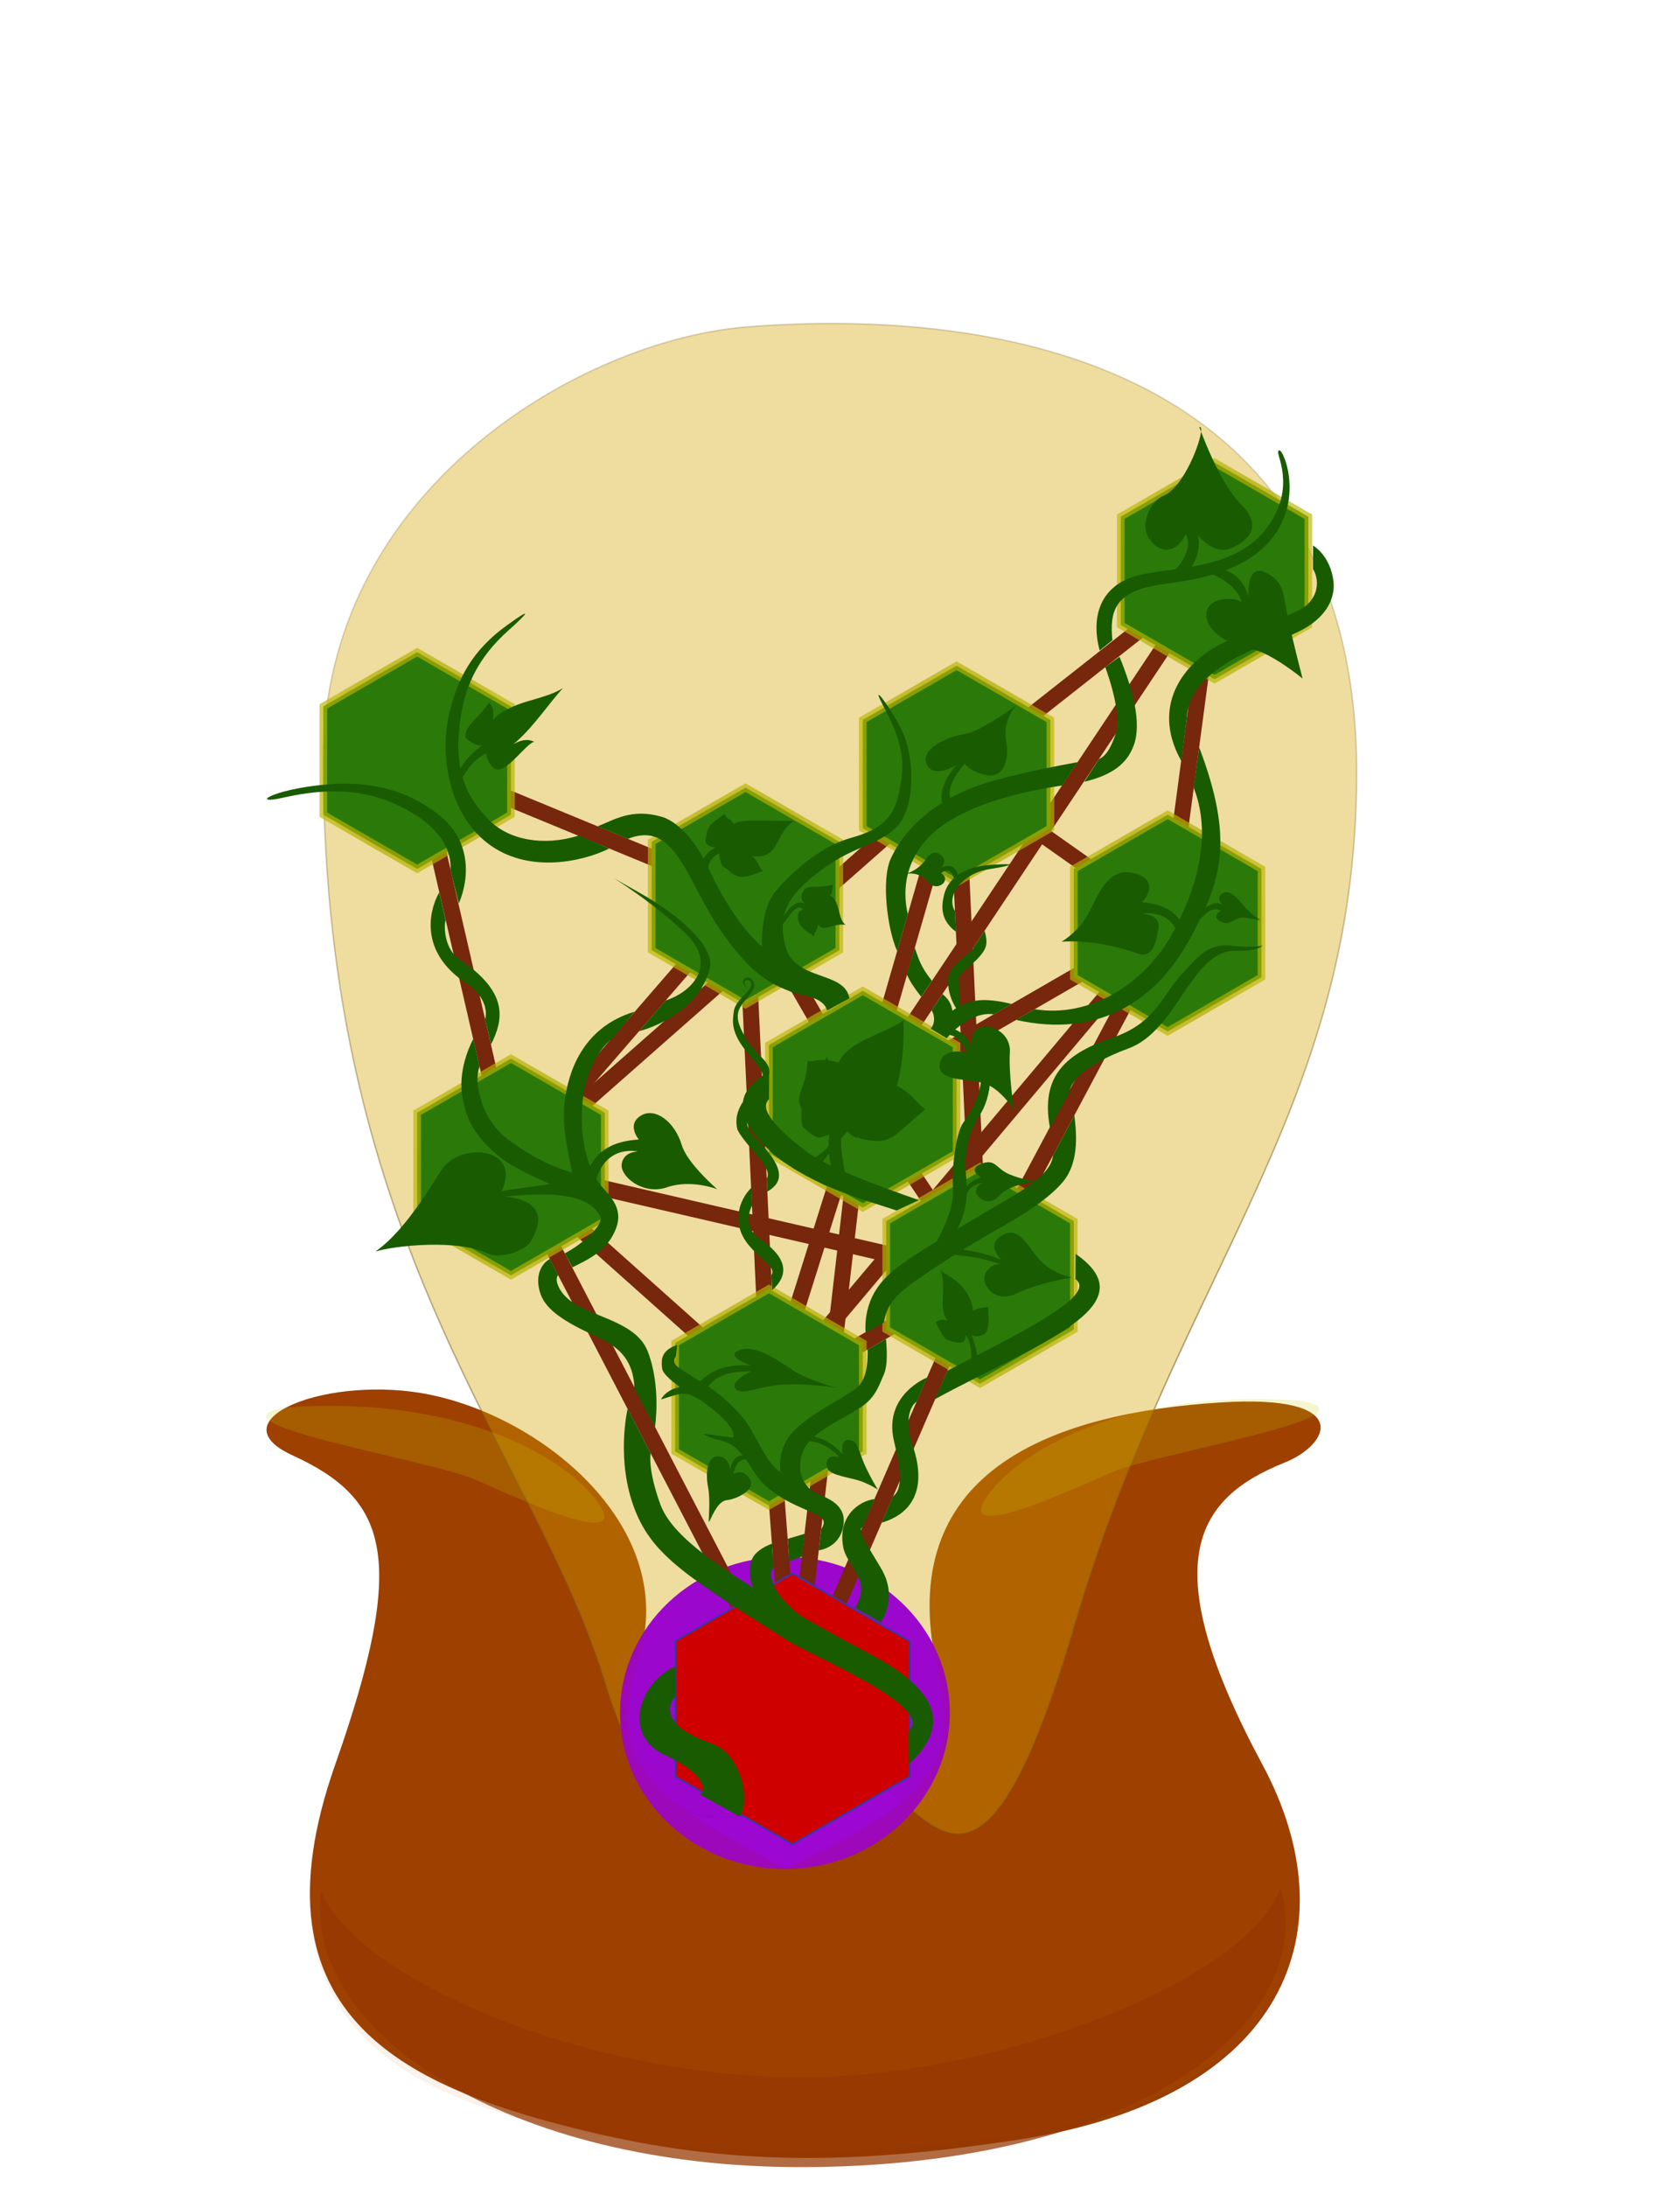 <?xml version="1.0" encoding="UTF-8" standalone="no"?>
<!-- Created with Inkscape (http://www.inkscape.org/) -->

<svg
   width="77.544mm"
   height="100.895mm"
   viewBox="0 0 77.544 100.895"
   version="1.1"
   id="svg8"
   style="enable-background:new"
   sodipodi:docname="BrenthyIcon.svg"
   inkscape:version="1.2.2 (b0a8486541, 2022-12-01)"
   inkscape:export-filename="BrenthyIcon.png"
   inkscape:export-xdpi="96.036385"
   inkscape:export-ydpi="96.036385"
   xmlns:inkscape="http://www.inkscape.org/namespaces/inkscape"
   xmlns:sodipodi="http://sodipodi.sourceforge.net/DTD/sodipodi-0.dtd"
   xmlns:xlink="http://www.w3.org/1999/xlink"
   xmlns="http://www.w3.org/2000/svg"
   xmlns:svg="http://www.w3.org/2000/svg"
   xmlns:rdf="http://www.w3.org/1999/02/22-rdf-syntax-ns#"
   xmlns:cc="http://creativecommons.org/ns#"
   xmlns:dc="http://purl.org/dc/elements/1.1/">
  <sodipodi:namedview
     id="namedview138"
     pagecolor="#505050"
     bordercolor="#eeeeee"
     borderopacity="1"
     inkscape:showpageshadow="0"
     inkscape:pageopacity="0"
     inkscape:pagecheckerboard="0"
     inkscape:deskcolor="#505050"
     inkscape:document-units="mm"
     showgrid="false"
     inkscape:zoom="3.741773"
     inkscape:cx="106.50031"
     inkscape:cy="311.88423"
     inkscape:window-width="1920"
     inkscape:window-height="1043"
     inkscape:window-x="0"
     inkscape:window-y="0"
     inkscape:window-maximized="1"
     inkscape:current-layer="svg8" />
  <defs
     id="defs2">
    <linearGradient
       id="linearGradient2804">
      <stop
         id="stop2800"
         offset="0"
         style="stop-color:#687500;stop-opacity:1;" />
      <stop
         id="stop2802"
         offset="1"
         style="stop-color:#bab600;stop-opacity:0.667" />
    </linearGradient>
    <linearGradient
       id="linearGradient2365">
      <stop
         style="stop-color:#794d24;stop-opacity:1;"
         offset="0"
         id="stop2361" />
      <stop
         style="stop-color:#796924;stop-opacity:0"
         offset="1"
         id="stop2363" />
    </linearGradient>
    <radialGradient
       xlink:href="#linearGradient2365"
       id="radialGradient3609"
       cx="108.381"
       cy="167.972"
       fx="108.381"
       fy="167.972"
       r="154.956"
       gradientTransform="matrix(1,0,0,1.347,-43.646,-61.597)"
       gradientUnits="userSpaceOnUse" />
    <filter
       style="color-interpolation-filters:sRGB"
       id="filter2552"
       x="-0.035"
       width="1.07"
       y="-0.031"
       height="1.061">
      <feGaussianBlur
         stdDeviation="0.448"
         id="feGaussianBlur2554" />
    </filter>
    <radialGradient
       xlink:href="#linearGradient2804"
       id="radialGradient2824"
       cx="177.535"
       cy="64.5"
       fx="177.535"
       fy="64.5"
       r="18.021"
       gradientTransform="matrix(1,0,0,1.155,-43.646,-13.321)"
       gradientUnits="userSpaceOnUse" />
    <radialGradient
       xlink:href="#linearGradient2804"
       id="radialGradient2826"
       cx="129.904"
       cy="102"
       fx="129.904"
       fy="102"
       r="18.021"
       gradientTransform="matrix(1,0,0,1.155,-43.646,-19.122)"
       gradientUnits="userSpaceOnUse" />
    <radialGradient
       xlink:href="#linearGradient2804"
       id="radialGradient2828"
       cx="30.311"
       cy="99.5"
       fx="30.311"
       fy="99.5"
       r="18.021"
       gradientTransform="matrix(1,0,0,1.155,-43.646,-18.736)"
       gradientUnits="userSpaceOnUse" />
    <radialGradient
       xlink:href="#linearGradient2804"
       id="radialGradient2830"
       cx="90.933"
       cy="124.5"
       fx="90.933"
       fy="124.5"
       r="18.021"
       gradientTransform="matrix(1,0,0,1.155,-43.646,-22.603)"
       gradientUnits="userSpaceOnUse" />
    <radialGradient
       xlink:href="#linearGradient2804"
       id="radialGradient2834"
       cx="168.875"
       cy="129.5"
       fx="168.875"
       fy="129.5"
       r="18.021"
       gradientTransform="matrix(1,0,0,1.155,-43.646,-23.377)"
       gradientUnits="userSpaceOnUse" />
    <radialGradient
       xlink:href="#linearGradient2804"
       id="radialGradient2836"
       cx="47.631"
       cy="174.5"
       fx="47.631"
       fy="174.5"
       r="18.021"
       gradientTransform="matrix(1,0,0,1.155,-43.646,-30.338)"
       gradientUnits="userSpaceOnUse" />
    <radialGradient
       xlink:href="#linearGradient2804"
       id="radialGradient2838"
       cx="134.234"
       cy="194.5"
       fx="134.234"
       fy="194.5"
       r="18.02"
       gradientTransform="matrix(1,0,0,1.155,-43.646,-33.432)"
       gradientUnits="userSpaceOnUse" />
    <radialGradient
       xlink:href="#linearGradient2804"
       id="radialGradient2840"
       cx="95.263"
       cy="217"
       fx="95.263"
       fy="217"
       r="18.021"
       gradientTransform="matrix(1,0,0,1.155,-43.646,-36.913)"
       gradientUnits="userSpaceOnUse" />
    <radialGradient
       xlink:href="#linearGradient2804"
       id="radialGradient2850"
       gradientUnits="userSpaceOnUse"
       gradientTransform="matrix(1,0,0,1.155,-43.646,-28.404)"
       cx="112.583"
       cy="162"
       fx="112.583"
       fy="162"
       r="18.021" />
    <filter
       style="color-interpolation-filters:sRGB"
       id="filter3330"
       x="-0.313"
       width="1.626"
       y="-0.214"
       height="1.428">
      <feGaussianBlur
         stdDeviation="24.819"
         id="feGaussianBlur3332" />
    </filter>
    <filter
       style="color-interpolation-filters:sRGB"
       id="filter3334"
       x="-0.053"
       width="1.105"
       y="-0.048"
       height="1.097">
      <feGaussianBlur
         stdDeviation="0.468"
         id="feGaussianBlur3336" />
    </filter>
    <filter
       style="color-interpolation-filters:sRGB"
       id="filter3338"
       x="-0.053"
       width="1.105"
       y="-0.048"
       height="1.097">
      <feGaussianBlur
         stdDeviation="0.468"
         id="feGaussianBlur3340" />
    </filter>
    <filter
       style="color-interpolation-filters:sRGB"
       id="filter3342"
       x="-0.053"
       width="1.105"
       y="-0.048"
       height="1.097">
      <feGaussianBlur
         stdDeviation="0.468"
         id="feGaussianBlur3344" />
    </filter>
    <filter
       style="color-interpolation-filters:sRGB"
       id="filter3346"
       x="-0.053"
       width="1.105"
       y="-0.048"
       height="1.097">
      <feGaussianBlur
         stdDeviation="0.468"
         id="feGaussianBlur3348" />
    </filter>
    <filter
       style="color-interpolation-filters:sRGB"
       id="filter3350"
       x="-0.053"
       width="1.105"
       y="-0.048"
       height="1.097">
      <feGaussianBlur
         stdDeviation="0.468"
         id="feGaussianBlur3352" />
    </filter>
    <filter
       style="color-interpolation-filters:sRGB"
       id="filter3354"
       x="-0.053"
       width="1.105"
       y="-0.048"
       height="1.097">
      <feGaussianBlur
         stdDeviation="0.468"
         id="feGaussianBlur3356" />
    </filter>
    <filter
       style="color-interpolation-filters:sRGB"
       id="filter3358"
       x="-0.053"
       width="1.105"
       y="-0.048"
       height="1.097">
      <feGaussianBlur
         stdDeviation="0.468"
         id="feGaussianBlur3360" />
    </filter>
    <filter
       style="color-interpolation-filters:sRGB"
       id="filter3362"
       x="-0.053"
       width="1.105"
       y="-0.048"
       height="1.097">
      <feGaussianBlur
         stdDeviation="0.468"
         id="feGaussianBlur3364" />
    </filter>
    <filter
       style="color-interpolation-filters:sRGB"
       id="filter3366"
       x="-0.053"
       width="1.105"
       y="-0.048"
       height="1.097">
      <feGaussianBlur
         stdDeviation="0.468"
         id="feGaussianBlur3368" />
    </filter>
    <filter
       style="color-interpolation-filters:sRGB"
       id="filter904"
       x="0"
       y="-0.112"
       width="1"
       height="1.126">
      <feBlend
         mode="darken"
         in2="BackgroundImage"
         id="feBlend906" />
    </filter>
    <filter
       style="color-interpolation-filters:sRGB"
       id="filter904-3"
       x="0"
       y="0"
       width="1"
       height="1">
      <feBlend
         mode="darken"
         in2="BackgroundImage"
         id="feBlend906-6" />
    </filter>
    <meshgradient
       inkscape:collect="always"
       id="meshgradient4133"
       gradientUnits="userSpaceOnUse"
       x="26.452"
       y="69.473"
       gradientTransform="translate(-3.196)">
      <meshrow
         id="meshrow28247">
        <meshpatch
           id="meshpatch28249">
          <stop
             path="c -20.022,34.941  46.672,34.941  24.666,1.878"
             style="stop-color:#540054;stop-opacity:1"
             id="stop28251" />
          <stop
             path="c 22.876,-16.289  19.787,7.111  13.979,23.691"
             style="stop-color:#540054;stop-opacity:1"
             id="stop28253" />
          <stop
             path="c -17.817,6.021  -31.485,10.986  -49.697,-2.645"
             style="stop-color:#540054;stop-opacity:1"
             id="stop28255" />
          <stop
             path="c -0,-12.942  -12.081,-34.412  11.052,-22.924"
             style="stop-color:#540054;stop-opacity:1"
             id="stop28257" />
        </meshpatch>
      </meshrow>
    </meshgradient>
    <filter
       inkscape:collect="always"
       style="color-interpolation-filters:sRGB"
       id="filter39728"
       x="-0.763"
       y="-0.774"
       width="2.526"
       height="2.548">
      <feGaussianBlur
         inkscape:collect="always"
         stdDeviation="4.228"
         id="feGaussianBlur39730" />
    </filter>
    <filter
       inkscape:collect="always"
       style="color-interpolation-filters:sRGB"
       id="filter39736"
       x="-0.965"
       y="-0.979"
       width="2.931"
       height="2.959">
      <feGaussianBlur
         inkscape:collect="always"
         stdDeviation="5.352"
         id="feGaussianBlur39734" />
    </filter>
    <meshgradient
       inkscape:collect="always"
       id="meshgradient4133-7"
       gradientUnits="userSpaceOnUse"
       x="26.452"
       y="69.473"
       gradientTransform="matrix(4,0,0,4,-103.138,-44.2)">
      <meshrow
         id="meshrow28247-7">
        <meshpatch
           id="meshpatch28249-0">
          <stop
             path="c -20.022,34.941  46.672,34.941  24.666,1.878"
             style="stop-color:#770077;stop-opacity:1"
             id="stop28251-5" />
          <stop
             path="c 22.876,-16.289  19.787,7.111  13.979,23.691"
             style="stop-color:#770077;stop-opacity:1"
             id="stop28253-6" />
          <stop
             path="c -17.817,6.021  -31.485,10.986  -49.697,-2.645"
             style="stop-color:#770077;stop-opacity:1"
             id="stop28255-2" />
          <stop
             path="c -0,-12.942  -12.081,-34.412  11.052,-22.924"
             style="stop-color:#770077;stop-opacity:1"
             id="stop28257-9" />
        </meshpatch>
      </meshrow>
    </meshgradient>
    <filter
       inkscape:collect="always"
       style="color-interpolation-filters:sRGB"
       id="filter1378"
       x="-0.027"
       y="-0.038"
       width="1.055"
       height="1.076">
      <feGaussianBlur
         inkscape:collect="always"
         stdDeviation="0.473"
         id="feGaussianBlur1380" />
    </filter>
    <filter
       inkscape:collect="always"
       style="color-interpolation-filters:sRGB"
       id="filter1385"
       x="-0.025"
       y="-0.034"
       width="1.049"
       height="1.068">
      <feGaussianBlur
         inkscape:collect="always"
         stdDeviation="1.421"
         id="feGaussianBlur1387" />
    </filter>
    <filter
       inkscape:collect="always"
       style="color-interpolation-filters:sRGB"
       id="filter1391"
       x="-0.382"
       y="-1.106"
       width="1.763"
       height="3.212">
      <feGaussianBlur
         inkscape:collect="always"
         stdDeviation="2.483"
         id="feGaussianBlur1393" />
    </filter>
    <filter
       inkscape:collect="always"
       style="color-interpolation-filters:sRGB"
       id="filter1391-5"
       x="-0.382"
       y="-1.106"
       width="1.763"
       height="3.212">
      <feGaussianBlur
         inkscape:collect="always"
         stdDeviation="2.483"
         id="feGaussianBlur1393-3" />
    </filter>
    <filter
       inkscape:collect="always"
       style="color-interpolation-filters:sRGB"
       id="filter1642"
       x="-0.124"
       y="-0.426"
       width="1.247"
       height="1.853">
      <feGaussianBlur
         inkscape:collect="always"
         stdDeviation="2.296"
         id="feGaussianBlur1644" />
    </filter>
  </defs>
  <g
     id="layer3"
     style="display:inline;filter:url(#filter904)"
     transform="matrix(0.25,0,0,0.25,22.588,11.05)"
     inkscape:export-filename="./BrenthyIcon.png"
     inkscape:export-xdpi="96"
     inkscape:export-ydpi="96"
     inkscape:label="layer3">
    <path
       style="display:inline;opacity:1;mix-blend-mode:normal;fill:#993f00;fill-opacity:1;stroke:url(#meshgradient4133-7);stroke-width:2.8;stroke-linejoin:round;stroke-dasharray:none;stroke-opacity:1;filter:url(#filter1385);enable-background:new"
       d="m 54.586,300.656 c -26.867,-14.466 -32.843,-19.573 -26.867,-39.387 6.953,-23.058 -16.912,-43.55 -38.563,-48.058 -18.617,-3.876 -39.98,4.532 -25.549,11.139 17.674,8.092 21.407,18.834 7.93,57.099 -16.517,46.896 13.461,60.018 48.391,68.119 27.104,6.286 50.296,5.266 77.519,1.131 50.093,-7.608 61.54,-39.012 45.279,-69.25 -19.804,-36.826 -12.733,-49.002 4.045,-55.712 8.532,-3.412 12.773,-12.648 -11.649,-11.125 -30.592,1.908 -59.522,12.227 -52.887,47.074 3.695,19.406 2.448,24.564 -27.649,38.971 z"
       id="path485-1"
       sodipodi:nodetypes="csssssssssscc"
       inkscape:label="BrenthyBaseBottom"
       inkscape:export-filename="./BrenthyIcon.png"
       inkscape:export-xdpi="96"
       inkscape:export-ydpi="96" />
    <path
       style="opacity:1;fill:#d4a500;fill-opacity:0.376;stroke:url(#radialGradient3609);stroke-width:0.265px;stroke-linecap:butt;stroke-linejoin:miter;stroke-opacity:1;filter:url(#filter3330)"
       d="m -30.656,96.157 c 0,-50 47.631,-77.5 77.942,-80 30.311,-2.5 113.188,-2.147 112.839,82.852 -0.255,62.148 -32.969,91.61 -52.217,157.148 -19.248,65.538 -28.272,26.313 -41.262,27.342 -12.99,1.029 -32.35,25.158 -45.34,-17.342 -12.99,-42.5 -51.962,-80 -51.962,-170 z"
       id="path848"
       inkscape:export-filename="Brenthy_Icon.svg"
       inkscape:export-xdpi="96"
       inkscape:export-ydpi="96"
       inkscape:label="ChainGlow-Yellow"
       sodipodi:nodetypes="sssssss" />
    <rect
       style="fill:none;fill-opacity:0;stroke:none;stroke-width:0.265"
       id="rect4431"
       width="340"
       height="340"
       x="-103.138"
       y="-4.034"
       inkscape:export-filename="Icon_Square.svg"
       inkscape:export-xdpi="96"
       inkscape:export-ydpi="96" />
    <ellipse
       style="opacity:0.917;mix-blend-mode:normal;fill:#9900ce;fill-opacity:1;stroke:none;stroke-width:0.2;stroke-linejoin:round;stroke-dasharray:none;stroke-opacity:1;filter:url(#filter39728);enable-background:new"
       id="path20517"
       cx="39.771"
       cy="78.884"
       rx="6.651"
       ry="6.558"
       transform="matrix(4.575,0,0,4.39,-127.383,-74.397)"
       inkscape:label="CoreGlow-Purple" />
    <ellipse
       style="opacity:0.9;mix-blend-mode:normal;fill:#9900ce;fill-opacity:1;stroke:none;stroke-width:0.2;stroke-linejoin:round;stroke-dasharray:none;stroke-opacity:1;filter:url(#filter39736);enable-background:new"
       id="ellipse39732"
       cx="39.771"
       cy="78.884"
       rx="6.651"
       ry="6.558"
       transform="matrix(4.575,0,0,4.39,-127.383,-74.397)"
       inkscape:label="CoreGlow-Purple" />
    <path
       style="display:inline;opacity:0.272;mix-blend-mode:normal;fill:#cc5100;fill-opacity:1;stroke:url(#meshgradient4133);stroke-width:0.4;stroke-linejoin:round;stroke-dasharray:none;stroke-opacity:1;filter:url(#filter1378);enable-background:new"
       d="m 36.235,86.214 c -6.717,-3.617 -8.211,-4.893 -6.717,-9.847 1.738,-5.764 -4.228,-10.887 -9.641,-12.014 -4.654,-0.969 -9.995,1.133 -6.387,2.785 4.419,2.023 5.352,4.708 1.982,14.275 C 11.343,93.136 18.64,97.038 27.571,98.5 c 5.676,0.929 12.574,1.034 19.38,0 12.523,-1.902 15.385,-9.528 11.32,-17.088 -4.951,-9.207 -3.183,-12.251 1.011,-13.928 2.133,-0.853 3.193,-3.162 -2.912,-2.781 -7.648,0.477 -14.881,3.057 -13.222,11.768 0.924,4.852 0.612,6.141 -6.912,9.743 z"
       id="path485"
       sodipodi:nodetypes="csssssssssscc"
       inkscape:label="BrenthyBaseTop"
       inkscape:export-filename="./BrenthyIcon.png"
       inkscape:export-xdpi="96"
       inkscape:export-ydpi="96"
       transform="matrix(4,0,0,4,-90.353,-44.2)" />
  </g>
  <g
     id="layer2"
     style="display:inline"
     transform="matrix(0.25,0,0,0.25,22.588,11.05)"
     inkscape:label="WalytisConnections">
    <path
       style="fill:none;stroke:#76270c;stroke-width:2.965;stroke-linecap:butt;stroke-linejoin:miter;stroke-miterlimit:4;stroke-dasharray:none;stroke-opacity:1"
       d="m 55.947,271.157 34.641,-80"
       id="path1025" />
    <path
       style="fill:none;stroke:#76270c;stroke-width:2.965;stroke-linecap:butt;stroke-linejoin:miter;stroke-miterlimit:4;stroke-dasharray:none;stroke-opacity:1"
       d="m 55.947,271.157 -4.33,-57.5"
       id="path1025-8" />
    <path
       style="fill:none;stroke:#76270c;stroke-width:2.965;stroke-linecap:butt;stroke-linejoin:miter;stroke-miterlimit:4;stroke-dasharray:none;stroke-opacity:1"
       d="m 55.947,271.157 12.99,-112.5"
       id="path1025-7" />
    <path
       style="fill:none;stroke:#76270c;stroke-width:2.965;stroke-linecap:butt;stroke-linejoin:miter;stroke-miterlimit:4;stroke-dasharray:none;stroke-opacity:1"
       d="m 51.617,213.657 17.321,-55"
       id="path1025-9" />
    <path
       style="fill:none;stroke:#76270c;stroke-width:2.965;stroke-linecap:butt;stroke-linejoin:miter;stroke-miterlimit:4;stroke-dasharray:none;stroke-opacity:1"
       d="m 90.588,191.157 -21.651,-32.5"
       id="path1025-2" />
    <path
       style="fill:none;stroke:#76270c;stroke-width:2.965;stroke-linecap:butt;stroke-linejoin:miter;stroke-miterlimit:4;stroke-dasharray:none;stroke-opacity:1"
       d="m 51.617,213.657 38.971,-22.5"
       id="path1025-0" />
    <path
       style="fill:none;stroke:#76270c;stroke-width:2.965;stroke-linecap:butt;stroke-linejoin:miter;stroke-miterlimit:4;stroke-dasharray:none;stroke-opacity:1"
       d="m 51.617,213.657 -47.631,-42.5"
       id="path1025-23" />
    <path
       style="fill:none;stroke:#76270c;stroke-width:2.965;stroke-linecap:butt;stroke-linejoin:miter;stroke-miterlimit:4;stroke-dasharray:none;stroke-opacity:1"
       d="m 55.947,271.157 -51.962,-100"
       id="path1025-75" />
    <path
       style="fill:none;stroke:#76270c;stroke-width:2.965;stroke-linecap:butt;stroke-linejoin:miter;stroke-miterlimit:4;stroke-dasharray:none;stroke-opacity:1"
       d="m 3.985,171.157 86.603,20"
       id="path1025-92" />
    <path
       style="fill:none;stroke:#76270c;stroke-width:2.965;stroke-linecap:butt;stroke-linejoin:miter;stroke-miterlimit:4;stroke-dasharray:none;stroke-opacity:1"
       d="m 90.588,191.157 34.641,-65"
       id="path1025-28" />
    <path
       style="fill:none;stroke:#76270c;stroke-width:2.965;stroke-linecap:butt;stroke-linejoin:miter;stroke-miterlimit:4;stroke-dasharray:none;stroke-opacity:1"
       d="M 68.937,158.657 93.17,144.666 125.229,126.157"
       id="path1025-97" />
    <path
       style="fill:none;stroke:#76270c;stroke-width:2.965;stroke-linecap:butt;stroke-linejoin:miter;stroke-miterlimit:4;stroke-dasharray:none;stroke-opacity:1"
       d="m 51.617,213.657 73.612,-87.5"
       id="path1025-3" />
    <path
       style="fill:none;stroke:#76270c;stroke-width:2.965;stroke-linecap:butt;stroke-linejoin:miter;stroke-miterlimit:4;stroke-dasharray:none;stroke-opacity:1"
       d="M 90.588,191.157 86.258,98.657"
       id="path1025-6" />
    <path
       style="fill:none;stroke:#76270c;stroke-width:2.965;stroke-linecap:butt;stroke-linejoin:miter;stroke-miterlimit:4;stroke-dasharray:none;stroke-opacity:1"
       d="M 68.937,158.657 86.258,98.657"
       id="path1025-1" />
    <path
       style="fill:none;stroke:#76270c;stroke-width:2.965;stroke-linecap:butt;stroke-linejoin:miter;stroke-miterlimit:4;stroke-dasharray:none;stroke-opacity:1"
       d="M 125.229,126.157 86.258,98.657"
       id="path1025-29" />
    <path
       style="fill:none;stroke:#76270c;stroke-width:2.965;stroke-linecap:butt;stroke-linejoin:miter;stroke-miterlimit:4;stroke-dasharray:none;stroke-opacity:1"
       d="M 3.985,171.157 86.258,98.657"
       id="path1025-31" />
    <path
       style="fill:none;stroke:#76270c;stroke-width:2.965;stroke-linecap:butt;stroke-linejoin:miter;stroke-miterlimit:4;stroke-dasharray:none;stroke-opacity:1"
       d="m 68.937,158.657 -21.651,-37.5"
       id="path1025-94" />
    <path
       style="fill:none;stroke:#76270c;stroke-width:2.965;stroke-linecap:butt;stroke-linejoin:miter;stroke-miterlimit:4;stroke-dasharray:none;stroke-opacity:1"
       d="m 51.617,213.657 -4.33,-92.5"
       id="path1025-78" />
    <path
       style="fill:none;stroke:#76270c;stroke-width:2.965;stroke-linecap:butt;stroke-linejoin:miter;stroke-miterlimit:4;stroke-dasharray:none;stroke-opacity:1"
       d="M 3.985,171.157 -13.335,96.157"
       id="path1025-4" />
    <path
       style="fill:none;stroke:#76270c;stroke-width:2.965;stroke-linecap:butt;stroke-linejoin:miter;stroke-miterlimit:4;stroke-dasharray:none;stroke-opacity:1"
       d="M 47.287,121.157 -13.335,96.157"
       id="path1025-5" />
    <path
       style="fill:none;stroke:#76270c;stroke-width:2.965;stroke-linecap:butt;stroke-linejoin:miter;stroke-miterlimit:4;stroke-dasharray:none;stroke-opacity:1"
       d="m 3.985,171.157 43.301,-50"
       id="path1025-03" />
    <path
       style="fill:none;stroke:#76270c;stroke-width:2.965;stroke-linecap:butt;stroke-linejoin:miter;stroke-miterlimit:4;stroke-dasharray:none;stroke-opacity:1"
       d="M 86.258,98.657 133.889,61.157"
       id="path1025-61" />
    <path
       style="fill:none;stroke:#76270c;stroke-width:2.965;stroke-linecap:butt;stroke-linejoin:miter;stroke-miterlimit:4;stroke-dasharray:none;stroke-opacity:1"
       d="m 125.229,126.157 8.66,-65"
       id="path1025-06" />
    <path
       style="fill:none;stroke:#76270c;stroke-width:2.965;stroke-linecap:butt;stroke-linejoin:miter;stroke-miterlimit:4;stroke-dasharray:none;stroke-opacity:1"
       d="M 68.937,158.657 133.889,61.157"
       id="path1025-32" />
  </g>
  <g
     id="layer1"
     transform="matrix(0.25,0,0,0.25,22.588,11.05)"
     style="display:inline"
     inkscape:label="WalytisBlocks">
    <path
       style="fill:#ce0000;fill-opacity:1;stroke:#3b34ae;stroke-width:0.265;stroke-linecap:butt;stroke-linejoin:miter;stroke-miterlimit:4;stroke-dasharray:none;stroke-opacity:1;filter:url(#filter2552)"
       d="m 82.272,264.5 c 8.66,-5 17.321,-10 17.321,-10 l 17.32,10 v 20 l -17.32,10 -17.321,-10 z"
       id="path899"
       transform="matrix(1.25,0,0,1.25,-68.544,-71.968)" />
    <path
       style="fill:#2b7a09;fill-opacity:1;stroke:url(#radialGradient2840);stroke-width:1.4;stroke-linecap:butt;stroke-linejoin:miter;stroke-miterlimit:4;stroke-dasharray:none;stroke-opacity:1;filter:url(#filter3366)"
       d="m 51.617,193.657 -17.321,10 v 20 l 17.321,10 17.321,-10 v -20 z"
       id="path901" />
    <path
       style="fill:#2b7a09;fill-opacity:1;stroke:url(#radialGradient2838);stroke-width:1.4;stroke-linecap:butt;stroke-linejoin:miter;stroke-miterlimit:4;stroke-dasharray:none;stroke-opacity:1;filter:url(#filter3362)"
       d="m 90.588,171.157 -17.321,10 v 20 l 17.321,10 17.321,-10 v -20 z"
       id="path901-3" />
    <path
       style="fill:#2b7a09;fill-opacity:1;stroke:url(#radialGradient2836);stroke-width:1.4;stroke-linecap:butt;stroke-linejoin:miter;stroke-miterlimit:4;stroke-dasharray:none;stroke-opacity:1;filter:url(#filter3358)"
       d="m 3.985,151.157 -17.321,10 v 20 l 17.321,10 17.321,-10 v -20 z"
       id="path901-6" />
    <path
       style="fill:#2b7a09;fill-opacity:1;stroke:url(#radialGradient2834);stroke-width:1.4;stroke-linecap:butt;stroke-linejoin:miter;stroke-miterlimit:4;stroke-dasharray:none;stroke-opacity:1;filter:url(#filter3354)"
       d="m 125.229,106.157 -17.321,10 v 20 l 17.321,10 17.321,-10 v -20 z"
       id="path901-7" />
    <path
       style="fill:#2b7a09;fill-opacity:1;stroke:url(#radialGradient2850);stroke-width:1.4;stroke-linecap:butt;stroke-linejoin:miter;stroke-miterlimit:4;stroke-dasharray:none;stroke-opacity:1;filter:url(#filter3350)"
       d="m 68.937,138.657 -17.321,10 v 20 l 17.321,10 17.321,-10 v -20 z"
       id="path901-5"
       transform="matrix(-1,0,0,1,137.875,0)" />
    <path
       style="fill:#2b7a09;fill-opacity:1;stroke:url(#radialGradient2830);stroke-width:1.4;stroke-linecap:butt;stroke-linejoin:miter;stroke-miterlimit:4;stroke-dasharray:none;stroke-opacity:1;filter:url(#filter3346)"
       d="m 47.287,101.157 -17.321,10 v 20 l 17.321,10 17.321,-10 v -20 z"
       id="path901-35" />
    <path
       style="fill:#2b7a09;fill-opacity:1;stroke:url(#radialGradient2828);stroke-width:1.4;stroke-linecap:butt;stroke-linejoin:miter;stroke-miterlimit:4;stroke-dasharray:none;stroke-opacity:1;filter:url(#filter3342)"
       d="m -13.335,76.157 -17.321,10 v 20 l 17.321,10 17.321,-10 V 86.157 Z"
       id="path901-62" />
    <path
       style="fill:#2b7a09;fill-opacity:1;stroke:url(#radialGradient2826);stroke-width:1.4;stroke-linecap:butt;stroke-linejoin:miter;stroke-miterlimit:4;stroke-dasharray:none;stroke-opacity:1;filter:url(#filter3338)"
       d="m 86.258,78.657 -17.321,10 v 20 l 17.321,10 17.321,-10 V 88.657 Z"
       id="path901-626" />
    <path
       style="fill:#2b7a09;fill-opacity:1;stroke:url(#radialGradient2824);stroke-width:1.4;stroke-linecap:butt;stroke-linejoin:miter;stroke-miterlimit:4;stroke-dasharray:none;stroke-opacity:1;filter:url(#filter3334)"
       d="m 133.889,41.157 -17.321,10 v 20 l 17.321,10 17.321,-10 v -20 z"
       id="path901-1" />
  </g>
  <g
     id="layer4"
     style="display:inline;enable-background:new"
     transform="matrix(0.25,0,0,0.25,6.987,9.954)"
     inkscape:label="WalytisIvy">
    <path
       style="display:inline;opacity:1;fill:#195b00;fill-opacity:1;stroke:none;stroke-width:0.265px;stroke-linecap:butt;stroke-linejoin:miter;stroke-opacity:1;enable-background:new"
       d="m 139.784,285.833 c 12.671,-11.548 -4.455,-18.894 -11.218,-22.614 -22.483,-12.369 -32.281,-19.037 -34.612,-25.456 -2.358,-6.494 -1.779,-9.382 -1.779,-9.382 l -4.252,-8.194 c 0,0 -2.25,9.49 1.379,18.693 3.291,8.348 9.611,12.334 28.259,24.116 4.524,2.858 27.414,12.193 22.185,16.696 z"
       id="path243" />
    <path
       style="display:inline;opacity:1;fill:#195b00;fill-opacity:1;stroke:none;stroke-width:0.265px;stroke-linecap:butt;stroke-linejoin:miter;stroke-opacity:1;enable-background:new"
       d="m 190.164,100.628 c -6.06,-10.726 1.132,-19.177 8.9,-22.328 4.285,-1.739 9.909,-4.194 12.424,-5.31 3.768,-1.673 4.468,-5.31 2.98,-7.821 l 0.006,-4.313 c 0,0 3.225,1.802 3.786,6.698 0.202,1.763 -0.038,7.229 -9.268,10.345 -11.131,3.758 -17.627,8.498 -17.821,14.824 z"
       id="path6937" />
    <path
       style="opacity:1;fill:#195b00;fill-opacity:1;stroke:none;stroke-width:0.265px;stroke-linecap:butt;stroke-linejoin:miter;stroke-opacity:1"
       d="m 89.194,216.476 c -0.22,-6.96 -4.853,-8.612 -8.623,-10.4 -6.938,-3.291 -8.657,-5.656 -9.085,-8.573 -0.481,-3.278 1.596,-4.791 2.09,-4.969 l 1.523,2.966 c -0.683,0.734 -0.044,2.824 1.937,4.477 3.96,3.306 12.423,3.925 14.62,9.633 2.506,6.51 1.323,13.946 1.323,13.946 z"
       id="path5774" />
    <path
       style="opacity:1;fill:#195b00;fill-opacity:1;stroke:none;stroke-width:0.265px;stroke-linecap:butt;stroke-linejoin:miter;stroke-opacity:1;enable-background:new"
       d="m 76.341,191.488 c 2.398,-1.23 7.177,-4.863 6.537,-6.763 -3.066,-6.706 -19.147,-2.972 -19.613,-3.796 -0.613,-1.083 6.004,-1.487 10.37,-2.237 0,0 -6.474,-2.712 -9.05,-4.787 -4.023,-3.241 -6.422,-6.31 -7.21,-11.641 -0.788,-5.331 2.052,-10.329 2.052,-10.329 l 1.168,5.071 c 0,0 -0.772,1.741 -0.119,4.696 0.652,2.956 1.874,5.605 4.386,7.951 0.628,0.587 6.259,5.131 12.818,6.904 -1.269,-6.052 -1.843,-9.508 -1.346,-13.327 0.623,-4.79 3.005,-13.382 12.857,-16.341 l -3.976,4.838 c -7.122,5.693 -6.964,19.184 -3.181,25.933 1.302,2.322 5.404,4.609 3.794,9.115 -1.528,4.276 -5.435,5.96 -8.101,7.287 z"
       id="path5774-3" />
    <path
       style="display:inline;opacity:1;fill:#195b00;fill-opacity:1;stroke:none;stroke-width:0.265px;stroke-linecap:butt;stroke-linejoin:miter;stroke-opacity:1;enable-background:new"
       d="m 131.855,206.1 c -0.317,-6.156 2.821,-9.638 5.62,-11.818 4.265,-3.323 11.015,-7.079 21.418,-13.268 4.87,-2.897 7.327,-5.16 7.573,-7.595 l 3.951,-7.413 c 0.225,2.349 1.202,8.408 -2.197,12.378 -2.741,3.202 -7.527,6.134 -11.762,8.518 -5.561,3.13 -12.326,7.429 -15.998,10.087 -3.763,2.724 -4.736,4.585 -5.234,7.296 z"
       id="path9299" />
    <path
       style="opacity:1;fill:#195b00;fill-opacity:1;stroke:none;stroke-width:0.265px;stroke-linecap:butt;stroke-linejoin:miter;stroke-opacity:1;enable-background:new"
       d="m 141.691,181.664 c -7.583,-2.676 -16.943,-6.043 -20.976,-9.142 -5.275,-4.054 -8.648,-7.66 -6.677,-9.488 l 0.027,-5.128 c -1.575,0.989 -4.399,2.793 -4.816,5.456 -0.502,3.204 1.35,5.711 5.53,9.8 7.98,6.343 17.198,8.483 22.795,10.42 z"
       id="path488"
       sodipodi:nodetypes="ccccsccc" />
    <path
       style="display:inline;fill:#195b00;fill-opacity:1;stroke:none;stroke-width:0.265;enable-background:new"
       d="m 192.11,121.083 c -3.624,-4.109 -4.688,-4.368 -6.173,-3.854 0,0 1.779,-1.138 0.675,-2.378 -1.181,-1.327 -2.926,-0.557 -5.307,1.567 -1.727,1.541 -4.538,2.776 -4.538,2.776 0,0 2.021,0.024 3.722,0.09 2.14,0.083 2.821,2.608 5.074,1.874 2.741,-0.892 0.466,-2.549 0.466,-2.549 2.54,-0.449 2.755,0.747 5.54,4.092 z"
       id="path3777-7"
       transform="matrix(-0.788,-0.139,-0.139,0.788,360.574,60.631)" />
    <path
       style="display:inline;opacity:1;fill:#195b00;fill-opacity:1;stroke:none;stroke-width:0.265px;stroke-linecap:butt;stroke-linejoin:miter;stroke-opacity:1;enable-background:new"
       d="m 174.962,100.261 c 1.384,-0.565 2.369,-2.43 3.169,-4.929 0.588,-1.836 0.144,-5.986 -2.007,-12.029 l 2.619,-1.916 c 2.385,5.841 4.155,12.127 2.652,16.292 -1.233,3.414 -3.931,5.521 -9.155,6.779 z"
       id="path7768" />
    <path
       style="display:inline;fill:#195b00;fill-opacity:1;stroke:none;stroke-width:0.264;stroke-linecap:butt;stroke-linejoin:miter;stroke-dasharray:none;stroke-opacity:1;enable-background:new"
       d="m 55.236,120.75 c 0.192,-3.534 -1.705,-8.555 -10.928,-12.486 -6.973,-2.972 -14.187,-2.183 -20.119,-0.842 -5.932,1.34 -2.174,-1.494 7.772,-2.432 9.946,-0.938 16.482,1.871 21.266,5.69 5.618,4.484 5.667,11.189 3.542,16.247 z"
       id="path7159" />
    <path
       style="display:inline;fill:#195b00;fill-opacity:1;stroke:none;stroke-width:0.265;enable-background:new"
       d="m 191.621,65.386 c 2.59,-3.289 1.584,-6.404 1.584,-6.404 0,0 2.95,3.69 6.026,2.425 3.076,-1.264 6.155,-3.947 1.988,-8.099 -4.167,-4.151 -7.733,-14.304 -7.733,-14.304 1.533,-0.556 -2.388,11.059 -6.67,12.699 -2.134,0.817 -4.481,5.123 -2.605,7.892 1.876,2.769 4.949,2.905 6.753,-0.799 1.712,2.765 -2.204,7.66 -2.885,6.805 z"
       id="path3922" />
    <path
       style="opacity:1;fill:#195b00;fill-opacity:1;stroke:none;stroke-width:0.265px;stroke-linecap:butt;stroke-linejoin:miter;stroke-opacity:1"
       d="m 64.205,180.948 c 4.915,-8.927 -6.354,-10.032 -10.17,-5.477 -1.352,1.613 -6.57,11.456 -12.671,15.676 3.91,-1.167 15.274,-2.239 20.614,0.315 2.676,1.28 7.096,-0.7 7.881,-1.919 5.618,-8.728 -5.654,-8.594 -5.654,-8.594 z"
       id="path7376" />
    <path
       style="display:inline;fill:#195b00;fill-opacity:1;stroke:none;stroke-width:0.265;enable-background:new"
       d="m 189.57,132.749 c -1.265,-4.753 -6.547,-3.993 -6.547,-3.993 1.217,0.291 3.29,0.583 2.897,2.828 -0.342,1.958 -0.847,5.643 -3.815,4.576 -7.99,-2.873 -14.069,-2.178 -14.069,-2.178 0,0 3.221,-1.8 5.116,-5.479 1.895,-3.68 3.634,-8.396 8.335,-7.155 4.502,1.188 2.308,4.543 1.367,5.331 4.387,0.459 6.037,1.685 7.793,4.272 z"
       id="path3787" />
    <path
       style="opacity:1;fill:#195b00;fill-opacity:1;stroke:none;stroke-width:0.265px;stroke-linecap:butt;stroke-linejoin:miter;stroke-opacity:1"
       d="m 121.849,259.81 c -7.694,-5.187 -8.031,-9.268 -6.974,-10.396 l -0.296,-4.347 c 0,0 -3.444,1.11 -3.894,3.495 -0.371,1.967 -0.152,3.44 0.541,4.896 z"
       id="path8280" />
    <path
       style="display:inline;fill:#195b00;fill-opacity:1;stroke:none;stroke-width:0.265;enable-background:new"
       d="m 149.719,178.332 c 0.887,-3.514 4.29,-2.399 4.29,-2.399 0,0 -1.318,-0.115 -1.818,0.902 -0.5,1.017 1.173,3.777 3.737,2.326 2.565,-1.451 7.524,-0.034 7.524,-0.034 0,0 -2.511,-1.242 -4.46,-3.087 -1.95,-1.846 -1.347,-3.635 -4.193,-3.537 -2.846,0.098 -0.861,2.308 -0.861,2.308 -1.415,0.126 -3.397,-0.175 -4.722,2.978 z"
       id="path3780"
       transform="rotate(-20,161.015,178.298)" />
    <path
       style="display:inline;fill:#195b00;fill-opacity:1;stroke:none;stroke-width:0.265;enable-background:new"
       d="m 109.964,228.759 c -1.626,-0.173 -2.753,0.501 -3.114,2.756 0,0 -0.044,-2.44 -2.151,-2.56 -2.106,-0.12 -2.427,3.108 -1.91,5.73 0.436,2.212 0.072,5.996 0.122,6.37 0.331,-0.165 1.437,-3.887 3.38,-4.034 1.395,-0.106 5.459,-1.758 4.195,-3.859 -1.263,-2.101 -3.02,-0.975 -3.02,-0.975 0.515,-2.485 1.688,-2.947 3.136,-2.563 z"
       id="path2965" />
    <path
       style="opacity:1;fill:#195b00;fill-opacity:1;stroke:none;stroke-width:0.265px;stroke-linecap:butt;stroke-linejoin:miter;stroke-opacity:1"
       d="m 117.483,244.174 3.15,-0.945 -0.47,4.196 -2.377,0.882 z"
       id="path8282" />
    <path
       style="opacity:1;fill:#195b00;fill-opacity:1;stroke:none;stroke-width:0.265px;stroke-linecap:butt;stroke-linejoin:miter;stroke-opacity:1"
       d="m 123.696,242.339 c 0.441,-0.664 0.954,-1.743 -0.694,-2.581 -2.186,-1.111 -8.701,-3.094 -11.673,-7.862 -2.971,-4.768 -4.23,-5.366 -6.445,-5.919 -2.215,-0.553 -2.969,-1.193 -2.969,-1.193 l 5.456,0.701 c 0,0 1.03,-1.282 -3.412,-4.964 -4.442,-3.682 -5.643,-3.383 -7.681,-2.752 l -2.182,0.676 c 0.357,-0.767 1.587,-2.009 3.552,-2.275 -0.767,-0.499 -3.196,-2.261 -3.349,-3.437 -0.219,-1.685 -0.129,-3.375 2.778,-4.345 l -0.246,2.112 c -0.212,0.146 -0.633,1.246 0.357,1.948 1.517,1.075 2.662,1.693 4.616,2.938 1.796,1.144 3.829,2.463 6.884,5.807 3.044,3.331 4.37,8.723 7.473,10.652 0,0 -0.319,-2.298 0.367,-4.175 0.799,-2.186 1.699,-3.354 4.46,-5.45 3.001,-2.278 7.658,-4.591 9.198,-5.879 1.708,-1.429 2.118,-4.015 2.057,-7.102 l 3.39,-1.956 c 0.324,3.655 0.083,5.507 -0.418,6.594 -0.717,1.556 -1.325,3.848 -3.672,5.607 -2.063,1.546 -5.669,3.204 -7.185,4.343 -1.06,0.795 -4.524,2.61 -4.574,6.819 -0.013,1.06 0.102,2.706 1.8,4.325 1.307,1.245 4.915,1.641 6.024,4.453 0.664,1.684 0.122,6.049 -4.405,6.879 z"
       id="path8337" />
    <path
       style="display:inline;opacity:1;fill:#195b00;fill-opacity:1;stroke:none;stroke-width:0.265px;stroke-linecap:butt;stroke-linejoin:miter;stroke-opacity:1;enable-background:new"
       d="m 146.825,151.789 c 2.366,-2.748 5.797,-4.893 8.692,-4.412 l 3.315,-1.916 c -3.05,-0.739 -4.673,-0.73 -5.387,-0.715 -1.429,0.03 -3.662,0.491 -5.543,1.966 -0.24,-1.462 -0.885,-2.249 -1.825,-3.086 l -2.031,3.014 c 0.432,0.597 0.842,2.163 -0.148,3.388 z"
       id="path2989" />
    <path
       style="display:inline;opacity:1;fill:#195b00;fill-opacity:1;stroke:none;stroke-width:0.265px;stroke-linecap:butt;stroke-linejoin:miter;stroke-opacity:1;enable-background:new"
       d="m 142.123,144.127 c -1.368,-1.736 -2.027,-2.778 -2.653,-4.106 l 1.468,-4.939 c 0.774,2.179 1.113,3.53 3.173,6.106 z"
       id="path2991" />
    <path
       style="display:inline;fill:#195b00;fill-opacity:1;stroke:none;stroke-width:0.265px;stroke-linecap:butt;stroke-linejoin:miter;stroke-opacity:1;enable-background:new"
       d="m 148.27,188.071 c 1.158,-2.361 2.755,-4.768 2.118,-11.253 -0.491,-4.998 1.326,-9.095 2.495,-10.77 1.66,-2.378 3.161,-7.886 0.933,-14.257 l -1.356,0.777 0.086,1.655 c 1.45,3.936 0.788,8.487 -2.68,13.192 -1.108,1.503 -2.174,7.55 -1.86,12.24 0.314,4.69 -3.855,11.009 -3.855,11.009 z"
       id="path10078" />
    <path
       style="display:inline;opacity:1;fill:#195b00;fill-opacity:1;stroke:none;stroke-width:0.265px;stroke-linecap:butt;stroke-linejoin:miter;stroke-opacity:1;enable-background:new"
       d="m 139.658,128.906 c -1.566,-6.813 1.136,-12.706 6.572,-16.502 6.649,-4.642 16.95,-6.505 21.925,-7.265 l 2.865,-4.296 c 0,0 -9.406,1.606 -16.479,3.695 -7.401,2.185 -14.711,6.867 -18.037,14.128 -1.778,3.882 -0.615,13.071 1.187,17.032 z"
       id="path2993" />
    <path
       style="opacity:1;fill:#195b00;fill-opacity:1;stroke:none;stroke-width:0.265px;stroke-linecap:butt;stroke-linejoin:miter;stroke-opacity:1"
       d="m 163.098,146.426 c 9.976,1.657 20.355,-4.449 25.677,-14.435 5.13,-9.626 6.678,-18.818 3.654,-26.468 l 1.026,-7.433 c 6.538,17.272 4.111,24.641 -1.69,35.322 -6.313,11.622 -17.011,18.39 -32.125,14.994 z"
       id="path6209" />
    <path
       style="display:inline;fill:#195b00;fill-opacity:1;stroke:none;stroke-width:0.265;enable-background:new"
       d="m 85.415,216.442 c 1.354,-2.716 3.601,-2.836 5.924,-2.903 0,0 -2.75,1.316 -1.882,2.188 0.868,0.872 2.806,-0.373 5.796,-0.547 2.991,-0.175 6.682,0.394 6.682,0.394 0,0 -3.55,-0.893 -5.507,-2.2 -1.957,-1.307 -4.583,-3.149 -6.551,-2.425 -1.911,0.703 1.429,1.889 1.429,1.889 -3.797,-0.283 -5.562,1.098 -6.993,2.75 z"
       id="path2962"
       transform="matrix(1.5,0,0,1.5,-26.292,-107.067)" />
    <path
       style="opacity:1;fill:#195b00;fill-opacity:1;stroke:none;stroke-width:0.265px;stroke-linecap:butt;stroke-linejoin:miter;stroke-opacity:1"
       d="m 175.078,80.229 c -1.688,-6.388 0.268,-11.631 6.137,-13.592 5.538,-1.85 17.769,-0.869 23.994,-8.121 6.225,-7.251 2.814,-13.855 2.829,-14.775 0.042,-2.643 4.861,6.599 -0.221,14.509 -5.083,7.909 -15.941,8.996 -21.557,9.818 -8.581,1.256 -9.327,5.097 -8.832,10.268 z"
       id="path8443" />
    <path
       style="fill:#195b00;fill-opacity:1;stroke:none;stroke-width:0.265px;stroke-linecap:butt;stroke-linejoin:miter;stroke-opacity:1"
       d="m 169.572,161.645 c -0.044,-1.172 1.818,-4.678 10.856,-7.989 9.038,-3.311 11.694,-18.287 19.825,-18.019 4.065,0.134 4.998,-0.98 4.87,-0.952 -0.548,0.118 -2.509,0.411 -5.26,0.07 -4.713,-0.585 -6.21,1.538 -9.645,5.231 -3.436,3.693 -4.777,8.989 -12.66,11.658 -8.423,2.851 -13.53,6.879 -11.638,16.726 z"
       id="path346" />
    <path
       style="display:inline;fill:#195b00;fill-opacity:1;stroke:none;stroke-width:0.265;enable-background:new"
       d="m 113.719,180.09 c 3.046,-1.768 3.384,-4.386 -2.359,-10.122 -2.09,-2.087 -1.219,-3.637 -1.219,-3.637 l -0.237,-3.633 c 0,0 -2.677,2.623 -1.664,6.046 1.874,3.441 6.561,6.814 5.381,8.945 z"
       id="path2838" />
    <path
       style="display:inline;fill:#195b00;fill-opacity:1;stroke:none;stroke-width:0.265px;stroke-linecap:butt;stroke-linejoin:miter;stroke-opacity:1;enable-background:new"
       d="m 124.769,146.662 c -0.802,-2.697 -4.829,-2.673 -6.633,-3.427 -3.08,-1.287 -7.073,-2.507 -13.273,-11.693 -6.199,-9.186 -8.132,-20.052 -16.885,-16.551 l -5.614,-2.308 c 2.997,-1.129 6.214,-3.378 11.762,-1.792 2.224,0.57 5.841,3.295 8.805,9.671 4.964,10.675 9.802,14.293 9.802,14.293 0,0 -0.383,-6.838 2.592,-10.273 2.975,-3.435 8.145,-8.203 13.826,-9.768 5.68,-1.565 8.051,-3.751 8.967,-8.732 0.856,-4.651 1.183,-7.878 -3.079,-15.827 -2.278,-4.25 0.855,-0.398 3.239,4.15 2.903,5.539 2.669,14.652 -0.417,18.111 -3.086,3.459 -8.073,3.79 -13.497,7.738 -5.244,3.817 -9.204,7.446 -7.308,14.542 1.763,6.597 10.922,4.432 11.822,9.63 z"
       id="path4114" />
    <path
       style="fill:#195b00;fill-opacity:1;stroke:none;stroke-width:0.265px;stroke-linecap:butt;stroke-linejoin:miter;stroke-opacity:1"
       d="m 78.945,114.37 c -6.481,2.061 -13.014,0.835 -16.618,-2.881 -3.807,-3.924 -6.93,-8.735 -5.129,-19.523 0.879,-5.267 3.107,-10.428 8.689,-15.407 3.578,-3.191 4.76,-4.598 -0.226,-0.991 -6.35,4.593 -9.138,9.717 -10.721,16.537 -1.641,7.066 -0.241,17.997 7.11,23.675 7.352,5.678 17.389,3.5 22.481,1.002 z"
       id="path5911"
       sodipodi:nodetypes="csssssscc" />
    <path
       style="display:inline;fill:#195b00;fill-opacity:1;stroke:none;stroke-width:0.265px;stroke-linecap:butt;stroke-linejoin:miter;stroke-opacity:1;enable-background:new"
       d="m 61.614,148.276 c 0.426,-1.303 0.165,-4.555 -4.142,-7.089 -8.596,-6.184 -5.671,-14.035 -4.322,-16.314 l 1.174,5.11 c -0.373,1.29 -0.189,5.43 2.615,7.292 9.239,6.137 7.969,11.23 5.771,15.665 z"
       id="path6742" />
    <path
       style="display:inline;fill:#195b00;fill-opacity:1;stroke:none;stroke-width:0.265;enable-background:new"
       d="m 105.595,222.032 c 0,0 3.026,0.061 5.101,2.71 -0.091,-0.961 -0.156,-2.539 1.41,-1.979 0.763,0.273 1.037,1.826 1.688,3.303 0.9,2.04 1.938,3.66 1.938,3.66 0,0 -1.571,-1.041 -3.202,-1.437 -2.811,-0.682 -4.456,-0.908 -4.035,-2.629 0.239,-0.975 1.773,-0.559 1.773,-0.559 0,0 -2.1,-2.506 -5.103,-2.267 z"
       id="path2959"
       transform="matrix(1.3,0,0,1.3,-16.31,-63.548)" />
    <path
       style="fill:#195b00;fill-opacity:1;stroke:none;stroke-width:0.265px;stroke-linecap:butt;stroke-linejoin:miter;stroke-opacity:1"
       d="m 108.583,295.419 c 1.974,-2.278 0.654,-11.466 -5.209,-13.509 -10.247,-3.57 -7.494,-7.81 -6.597,-8.722 v -5.512 c -6.66,2.944 -9.993,12.735 -1.903,16.433 8.465,3.87 7.406,7.517 6.205,7.122 z"
       id="path7888" />
    <path
       style="fill:#195b00;fill-opacity:1;stroke:none;stroke-width:0.265px;stroke-linecap:butt;stroke-linejoin:miter;stroke-opacity:1"
       d="m 129.909,256.863 c 3.221,-4.942 -1.468,-7.672 -2.138,-10.995 -1.187,-5.893 2.941,-8.712 5.757,-9.039 l -2.18,5.178 c -0.995,0.407 -0.032,1.981 3.323,7.521 3.373,5.569 -0.011,10.053 -0.011,10.053 z"
       id="path7890" />
    <path
       style="fill:#195b00;fill-opacity:1;stroke:none;stroke-width:0.265px;stroke-linecap:butt;stroke-linejoin:miter;stroke-opacity:1"
       d="m 136.932,236.324 c 2.275,-1.593 0.894,-7.031 0.132,-10.399 -1.861,-8.383 6.167,-11.531 6.167,-11.531 l -1.924,4.44 c -1.351,0.883 -2.265,3.871 -0.759,8.117 1.208,3.404 3.128,11.608 -5.727,14.243 z"
       id="path7892" />
    <path
       style="fill:#195b00;fill-opacity:1;stroke:none;stroke-width:0.265px;stroke-linecap:butt;stroke-linejoin:miter;stroke-opacity:1"
       d="m 144.615,218.434 c 18.479,-10.142 39.929,-17.189 26.033,-26.846 l -0.026,4.659 c 4.231,3.069 -11.061,10.312 -23.633,16.893 z"
       id="path7894" />
    <path
       style="fill:#195b00;fill-opacity:1;stroke:none;stroke-width:0.265px;stroke-linecap:butt;stroke-linejoin:miter;stroke-opacity:1"
       d="m 149.108,141.086 c -0.643,-0.886 2.995,-2.993 4.473,-5.243 0.772,-1.175 0.738,-2.096 0.26,-3.884 l -2.077,3.098 c 0.157,0.753 -3.442,2.308 -4.444,4.905 -0.659,1.707 0.113,5.133 2.002,7.289 z"
       id="path7896" />
    <path
       style="fill:#195b00;fill-opacity:1;stroke:none;stroke-width:0.265px;stroke-linecap:butt;stroke-linejoin:miter;stroke-opacity:1"
       d="m 148.556,132.141 c -2.983,-2.208 -2.661,-4.777 -2.233,-6.695 0.281,-1.26 1.516,-5.191 8.68,-5.657 6.779,-0.441 1.588,0.478 0.884,0.597 -1.466,0.248 -3.252,0.397 -5.247,1.797 -2.837,1.991 -3.287,4.463 -2.278,6.164 z"
       id="path7898" />
    <path
       style="fill:#195b00;fill-opacity:1;stroke:none;stroke-width:0.265"
       d="m 94.938,144.822 c 5.03,-1.633 9.473,-6.638 3.906,-12.149 -7.957,-7.878 -19.825,-13.949 -9.157,-7.984 9.532,5.33 14.19,10.862 13.453,14.024 -2.127,9.127 -13.083,11.774 -13.083,11.774 z"
       id="path672" />
    <path
       style="display:inline;fill:#195b00;fill-opacity:1;stroke:none;stroke-width:0.265;enable-background:new"
       d="m 114.624,198.263 c 3.55,-3.142 2.281,-6.36 -2.333,-9.501 -3.474,-2.364 -1.387,-6.11 -1.387,-6.11 l -0.116,-3.276 c 0,0 -2.755,2.405 -2.364,6.369 0.551,5.583 7.513,7.646 6.032,9.79 z"
       id="path2835" />
    <path
       style="fill:#195b00;fill-opacity:1;stroke:none;stroke-width:0.265"
       d="m 112.774,160.744 c 3.292,-4.224 -0.346,-4.706 -2.83,-8.678 -2.538,-4.057 -1.872,-5.435 -0.206,-7.427 1.262,-1.508 2.101,-2.443 1.231,-3.574 -0.659,-0.857 -1.868,-0.386 -1.745,0.452 0.074,0.505 0.981,1.367 0.433,0.547 -0.318,-0.476 -0.16,-1.052 0.413,-1.024 0.574,0.028 0.973,0.73 0.533,1.418 -0.703,1.256 -2.813,2.512 -3.069,4.361 -0.256,1.848 -0.593,3.968 2.59,7.74 2.24,2.654 3.134,3.827 2.601,4.491 z"
       id="path2841" />
    <path
       style="fill:#195b00;fill-opacity:1;stroke:none;stroke-width:0.344"
       d="m 151.453,211.437 c -0.147,-1.717 -0.077,-3.52 -1.076,-4.9 -0.071,1.358 -0.68,1.605 -1.732,1.382 -2.48,-0.525 -2.098,-0.562 -3.878,-3.709 0.788,-0.598 1.601,-0.588 2.32,-0.219 -1.97,-2.476 -0.142,-5.75 -1.373,-9.409 0.962,1.003 5.463,2.536 6.001,7.559 0.236,-0.348 1.53,-0.68 2.775,-0.746 0.085,1.785 0.244,4.235 -0.55,4.874 -0.799,0.643 -2.185,0.721 -2.576,0.156 0.82,1.924 0.904,3.021 1.219,4.377 z"
       id="path2971" />
    <path
       style="fill:#195b00;fill-opacity:1;stroke:none;stroke-width:0.397"
       d="m 55.814,104.199 c 1.288,-2.666 2.998,-5.009 5.598,-6.669 -0.521,0.823 -3.408,-0.739 -3.442,-1.419 -0.098,-1.973 2.382,-3.346 4.416,-6.287 0.797,1.079 0.906,1.78 0.624,3.236 3.5,-3.67 9.149,-3.491 13.005,-5.902 -2.467,2.589 -5.652,7.519 -9.228,10.407 1.244,-0.763 2.608,-1.12 3.89,-0.492 -1.447,0.348 -4.566,5.046 -6.693,5.136 -1.369,0.058 -2.37,-2.845 -2.151,-3.038 -3.305,1.814 -3.716,3.722 -5.583,6.366 z"
       id="path2973" />
    <path
       style="fill:#195b00;fill-opacity:1;stroke:none;stroke-width:0.397"
       d="m 146.192,191.752 c 3.904,-0.052 6.88,0.575 10.485,1.686 -2.192,0.122 -3.399,2.107 -2.679,3.718 0.487,1.089 2.183,3.465 6.054,1.597 3.871,-1.869 9.918,-2.814 9.918,-2.814 0,0 -4.297,-0.69 -6.845,-4.306 -2.38,-3.377 -3.877,-5.034 -6.405,-3.264 -2.528,1.769 0.168,4.267 0.168,4.267 -3.398,-1.34 -6.696,-1.99 -9.791,-2 z"
       id="path2975" />
    <path
       style="fill:#195b00;fill-opacity:1;stroke:none;stroke-width:0.265"
       d="m 149.029,122.169 c -0.492,-3.307 -3.149,-1.866 -3.149,-1.866 0,0 1.037,-1.169 0.131,-2.108 -1.04,-1.078 -2.276,-0.832 -3.29,0.971 -1.696,2.022 -3.765,2.369 -3.765,2.369 0,0 2.64,-0.84 4.471,1.431 0.773,0.96 1.985,1.023 2.801,0.2 0.915,-1.106 -0.425,-1.866 -0.425,-1.866 1.468,-1.13 2.222,-0.133 2.465,1.469 z"
       id="path3783" />
    <path
       style="fill:#195b00;fill-opacity:1;stroke:none;stroke-width:0.265"
       d="m 146.029,108.536 c -0.964,-3.415 2.616,-7.177 2.616,-7.177 0,0 -3.839,2.473 -5.327,0.184 -1.779,-2.738 3.12,-5.32 6.693,-5.867 3.277,-0.502 9.674,-5.329 9.674,-5.329 0,0 -2.574,2.585 -1.869,6.542 0.705,3.957 -0.728,7.058 -3.834,6.303 -3.107,-0.755 -3.82,-2.084 -3.82,-2.084 -2.812,3.382 -3.307,5.544 -2.337,6.937 z"
       id="path3785" />
    <path
       style="fill:#195b00;fill-opacity:1;stroke:none;stroke-width:0.265"
       d="m 196.351,64.943 c 5.654,0.714 6.149,5.487 6.149,5.487 0.027,-1.592 -0.025,-6.436 3.584,-4.406 3.225,1.815 2.835,3.983 3.795,8.409 0.96,4.426 2.661,10.972 2.661,10.972 0,0 -5.947,-4.919 -9.59,-5.463 -3.643,-0.544 -8.079,-3.164 -8.172,-6.12 -0.119,-3.77 5.646,-3.453 6.521,-2.493 -0.559,-2.537 -3.866,-4.998 -7.509,-5.797 z"
       id="path3918" />
    <path
       style="fill:#195b00;fill-opacity:1;stroke:none;stroke-width:0.212"
       d="m 145.773,149.698 c 4.383,-0.125 5.865,3.784 5.865,3.784 -0.564,-1.612 0.007,-3.494 1.939,-3.83 1.765,-0.307 5.17,1.311 4.923,4.832 -0.247,3.522 0.724,10.434 0.724,10.434 0,0 -2.711,-4.224 -5.929,-4.95 -3.218,-0.726 -8.295,-0.333 -7.715,-3.511 0.58,-3.178 5.014,-2.012 5.014,-2.012 -0.97,-1.921 -1.86,-3.376 -4.04,-3.329 z"
       id="path3920" />
    <path
       style="display:inline;fill:#195b00;fill-opacity:1;stroke-width:0.265;enable-background:new"
       d="m 81.812,179.101 c 1.573,-7.963 7.993,-6.407 7.993,-6.407 0,0 -2.578,-0.045 -2.964,2.258 -0.386,2.303 3.915,5.876 8.36,4.34 4.446,-1.535 9.26,0.349 9.26,0.349 0,0 -5.515,-4.747 -6.524,-8.109 -1.331,-4.431 -4.922,-6.962 -7.451,-5.525 -2.891,1.643 -0.489,4.47 -0.489,4.47 -6.961,0.446 -8.462,3.849 -9.542,6.07 z"
       id="path291" />
    <path
       style="fill:#195b00;fill-opacity:1;stroke-width:0.265"
       d="m 121.556,174.305 c 4.018,-1.828 5.082,-5.266 5.082,-5.266 0,0 -2.55,0.962 -3.275,1.081 -0.724,0.119 -2.786,-1.539 -3.121,-2.085 -0.335,-0.546 -0.195,-5.184 -0.195,-5.184 l 3.321,1.405 1.222,-9.102 4.598,8.018 4.798,-0.825 c 0,0 -0.122,5.089 0.051,5.824 0.173,0.734 -3.195,2.24 -4.026,1.944 -0.831,-0.296 -1.44,-1.266 -1.44,-1.266 l -5.232,6.439 z"
       id="path768" />
    <path
       style="fill:#195b00;fill-opacity:1;stroke-width:0.265"
       d="m 101.666,122.098 c -1.121,-3.887 2.445,-5.497 2.445,-5.497 0,0 -2.055,-0.164 -1.771,-1.535 0.483,-2.334 -0.039,-2.135 3.493,-4.674 0.447,1.087 0.877,0.593 1.72,1.879 1.23,-1.097 6.385,-0.51 11.137,-0.588 -3.561,2.023 -2.621,7.248 -7.69,6.47 1.451,1.575 0.855,1.716 1.892,2.765 -3.718,1.518 -4.63,1.478 -6.605,-0.31 -0.698,-0.632 -0.963,0.118 -1.517,-2.958 -0.911,0.619 -2.742,1.616 -1.676,5.291 z"
       id="path770" />
    <path
       style="fill:#195b00;fill-opacity:1;stroke-width:0.265"
       d="m 125.501,175.645 c -1.423,-7.541 0.895,-8.247 0.895,-8.247 0,0 -2.191,1.375 -5.037,-1.149 -3.833,-3.4 -0.274,-4.727 -0.244,-10.217 1.952,0.106 2.111,-0.77 5.768,0.248 1.972,-4.146 8.102,-5.075 11.982,-7.794 0.122,4.21 -0.229,8.784 -1.224,12.059 3.209,1.781 3.599,3.291 5.264,4.366 -6.037,4.884 -6.029,6.471 -10.914,5.624 -3.366,-0.584 -4.474,-2.456 -4.251,-2.797 -0.859,2.91 -0.137,6.118 0.374,9.287 z"
       id="path1946" />
    <path
       style="fill:#195b00;fill-opacity:1;stroke-width:0.265"
       d="m 116.575,129.61 c 2.448,-4.239 4.184,-2.532 4.184,-2.532 -0.87,-0.787 -1.015,-1.526 -0.257,-2.641 0.701,-1.03 2.435,-0.219 5.337,-0.983 -0.207,0.669 -10e-4,1.853 -0.691,1.92 2.116,0.866 1.503,4.501 3.036,5.476 -2.726,-0.324 -4.13,1.61 -5.2,-0.204 0.391,0.682 -0.665,1.471 -0.615,2.366 -2.076,-1.403 -2.683,-1.853 -2.968,-3.185 -0.212,-0.993 0.217,-1.626 0.898,-1.75 -1.167,-1.565 -2.746,1.646 -4.186,3.238 z"
       id="path3414" />
  </g>
  <script
     id="mesh_polyfill-2"
     type="text/javascript">
!function(){const t=&quot;http://www.w3.org/2000/svg&quot;,e=&quot;http://www.w3.org/1999/xlink&quot;,s=&quot;http://www.w3.org/1999/xhtml&quot;,r=2;if(document.createElementNS(t,&quot;meshgradient&quot;).x)return;const n=(t,e,s,r)=&gt;{let n=new x(.5*(e.x+s.x),.5*(e.y+s.y)),o=new x(.5*(t.x+e.x),.5*(t.y+e.y)),i=new x(.5*(s.x+r.x),.5*(s.y+r.y)),a=new x(.5*(n.x+o.x),.5*(n.y+o.y)),h=new x(.5*(n.x+i.x),.5*(n.y+i.y)),l=new x(.5*(a.x+h.x),.5*(a.y+h.y));return[[t,o,a,l],[l,h,i,r]]},o=t=&gt;{let e=t[0].distSquared(t[1]),s=t[2].distSquared(t[3]),r=.25*t[0].distSquared(t[2]),n=.25*t[1].distSquared(t[3]),o=e&gt;s?e:s,i=r&gt;n?r:n;return 18*(o&gt;i?o:i)},i=(t,e)=&gt;Math.sqrt(t.distSquared(e)),a=(t,e)=&gt;t.scale(2/3).add(e.scale(1/3)),h=t=&gt;{let e,s,r,n,o,i,a,h=new g;return t.match(/(\w+\(\s*[^)]+\))+/g).forEach(t=&gt;{let l=t.match(/[\w.-]+/g),d=l.shift();switch(d){case&quot;translate&quot;:2===l.length?e=new g(1,0,0,1,l[0],l[1]):(console.error(&quot;mesh.js: translate does not have 2 arguments!&quot;),e=new g(1,0,0,1,0,0)),h=h.append(e);break;case&quot;scale&quot;:1===l.length?s=new g(l[0],0,0,l[0],0,0):2===l.length?s=new g(l[0],0,0,l[1],0,0):(console.error(&quot;mesh.js: scale does not have 1 or 2 arguments!&quot;),s=new g(1,0,0,1,0,0)),h=h.append(s);break;case&quot;rotate&quot;:if(3===l.length&amp;&amp;(e=new g(1,0,0,1,l[1],l[2]),h=h.append(e)),l[0]){r=l[0]*Math.PI/180;let t=Math.cos(r),e=Math.sin(r);Math.abs(t)&lt;1e-16&amp;&amp;(t=0),Math.abs(e)&lt;1e-16&amp;&amp;(e=0),a=new g(t,e,-e,t,0,0),h=h.append(a)}else console.error(&quot;math.js: No argument to rotate transform!&quot;);3===l.length&amp;&amp;(e=new g(1,0,0,1,-l[1],-l[2]),h=h.append(e));break;case&quot;skewX&quot;:l[0]?(r=l[0]*Math.PI/180,n=Math.tan(r),o=new g(1,0,n,1,0,0),h=h.append(o)):console.error(&quot;math.js: No argument to skewX transform!&quot;);break;case&quot;skewY&quot;:l[0]?(r=l[0]*Math.PI/180,n=Math.tan(r),i=new g(1,n,0,1,0,0),h=h.append(i)):console.error(&quot;math.js: No argument to skewY transform!&quot;);break;case&quot;matrix&quot;:6===l.length?h=h.append(new g(...l)):console.error(&quot;math.js: Incorrect number of arguments for matrix!&quot;);break;default:console.error(&quot;mesh.js: Unhandled transform type: &quot;+d)}}),h},l=t=&gt;{let e=[],s=t.split(/[ ,]+/);for(let t=0,r=s.length-1;t&lt;r;t+=2)e.push(new x(parseFloat(s[t]),parseFloat(s[t+1])));return e},d=(t,e)=&gt;{for(let s in e)t.setAttribute(s,e[s])},c=(t,e,s,r,n)=&gt;{let o,i,a=[0,0,0,0];for(let h=0;h&lt;3;++h)e[h]&lt;t[h]&amp;&amp;e[h]&lt;s[h]||t[h]&lt;e[h]&amp;&amp;s[h]&lt;e[h]?a[h]=0:(a[h]=.5*((e[h]-t[h])/r+(s[h]-e[h])/n),o=Math.abs(3*(e[h]-t[h])/r),i=Math.abs(3*(s[h]-e[h])/n),a[h]&gt;o?a[h]=o:a[h]&gt;i&amp;&amp;(a[h]=i));return a},u=[[1,0,0,0,0,0,0,0,0,0,0,0,0,0,0,0],[0,0,0,0,1,0,0,0,0,0,0,0,0,0,0,0],[-3,3,0,0,-2,-1,0,0,0,0,0,0,0,0,0,0],[2,-2,0,0,1,1,0,0,0,0,0,0,0,0,0,0],[0,0,0,0,0,0,0,0,1,0,0,0,0,0,0,0],[0,0,0,0,0,0,0,0,0,0,0,0,1,0,0,0],[0,0,0,0,0,0,0,0,-3,3,0,0,-2,-1,0,0],[0,0,0,0,0,0,0,0,2,-2,0,0,1,1,0,0],[-3,0,3,0,0,0,0,0,-2,0,-1,0,0,0,0,0],[0,0,0,0,-3,0,3,0,0,0,0,0,-2,0,-1,0],[9,-9,-9,9,6,3,-6,-3,6,-6,3,-3,4,2,2,1],[-6,6,6,-6,-3,-3,3,3,-4,4,-2,2,-2,-2,-1,-1],[2,0,-2,0,0,0,0,0,1,0,1,0,0,0,0,0],[0,0,0,0,2,0,-2,0,0,0,0,0,1,0,1,0],[-6,6,6,-6,-4,-2,4,2,-3,3,-3,3,-2,-1,-2,-1],[4,-4,-4,4,2,2,-2,-2,2,-2,2,-2,1,1,1,1]],f=t=&gt;{let e=[];for(let s=0;s&lt;16;++s){e[s]=0;for(let r=0;r&lt;16;++r)e[s]+=u[s][r]*t[r]}return e},p=(t,e,s)=&gt;{const r=e*e,n=s*s,o=e*e*e,i=s*s*s;return t[0]+t[1]*e+t[2]*r+t[3]*o+t[4]*s+t[5]*s*e+t[6]*s*r+t[7]*s*o+t[8]*n+t[9]*n*e+t[10]*n*r+t[11]*n*o+t[12]*i+t[13]*i*e+t[14]*i*r+t[15]*i*o},y=t=&gt;{let e=[],s=[],r=[];for(let s=0;s&lt;4;++s)e[s]=[],e[s][0]=n(t[0][s],t[1][s],t[2][s],t[3][s]),e[s][1]=[],e[s][1].push(...n(...e[s][0][0])),e[s][1].push(...n(...e[s][0][1])),e[s][2]=[],e[s][2].push(...n(...e[s][1][0])),e[s][2].push(...n(...e[s][1][1])),e[s][2].push(...n(...e[s][1][2])),e[s][2].push(...n(...e[s][1][3]));for(let t=0;t&lt;8;++t){s[t]=[];for(let r=0;r&lt;4;++r)s[t][r]=[],s[t][r][0]=n(e[0][2][t][r],e[1][2][t][r],e[2][2][t][r],e[3][2][t][r]),s[t][r][1]=[],s[t][r][1].push(...n(...s[t][r][0][0])),s[t][r][1].push(...n(...s[t][r][0][1])),s[t][r][2]=[],s[t][r][2].push(...n(...s[t][r][1][0])),s[t][r][2].push(...n(...s[t][r][1][1])),s[t][r][2].push(...n(...s[t][r][1][2])),s[t][r][2].push(...n(...s[t][r][1][3]))}for(let t=0;t&lt;8;++t){r[t]=[];for(let e=0;e&lt;8;++e)r[t][e]=[],r[t][e][0]=s[t][0][2][e],r[t][e][1]=s[t][1][2][e],r[t][e][2]=s[t][2][2][e],r[t][e][3]=s[t][3][2][e]}return r};class x{constructor(t,e){this.x=t||0,this.y=e||0}toString(){return`(x=${this.x}, y=${this.y})`}clone(){return new x(this.x,this.y)}add(t){return new x(this.x+t.x,this.y+t.y)}scale(t){return void 0===t.x?new x(this.x*t,this.y*t):new x(this.x*t.x,this.y*t.y)}distSquared(t){let e=this.x-t.x,s=this.y-t.y;return e*e+s*s}transform(t){let e=this.x*t.a+this.y*t.c+t.e,s=this.x*t.b+this.y*t.d+t.f;return new x(e,s)}}class g{constructor(t,e,s,r,n,o){void 0===t?(this.a=1,this.b=0,this.c=0,this.d=1,this.e=0,this.f=0):(this.a=t,this.b=e,this.c=s,this.d=r,this.e=n,this.f=o)}toString(){return`affine: ${this.a} ${this.c} ${this.e} \n       ${this.b} ${this.d} ${this.f}`}append(t){t instanceof g||console.error(&quot;mesh.js: argument to Affine.append is not affine!&quot;);let e=this.a*t.a+this.c*t.b,s=this.b*t.a+this.d*t.b,r=this.a*t.c+this.c*t.d,n=this.b*t.c+this.d*t.d,o=this.a*t.e+this.c*t.f+this.e,i=this.b*t.e+this.d*t.f+this.f;return new g(e,s,r,n,o,i)}}class w{constructor(t,e){this.nodes=t,this.colors=e}paintCurve(t,e){if(o(this.nodes)&gt;r){const s=n(...this.nodes);let r=[[],[]],o=[[],[]];for(let t=0;t&lt;4;++t)r[0][t]=this.colors[0][t],r[1][t]=(this.colors[0][t]+this.colors[1][t])/2,o[0][t]=r[1][t],o[1][t]=this.colors[1][t];let i=new w(s[0],r),a=new w(s[1],o);i.paintCurve(t,e),a.paintCurve(t,e)}else{let s=Math.round(this.nodes[0].x);if(s&gt;=0&amp;&amp;s&lt;e){let r=4*(~~this.nodes[0].y*e+s);t[r]=Math.round(this.colors[0][0]),t[r+1]=Math.round(this.colors[0][1]),t[r+2]=Math.round(this.colors[0][2]),t[r+3]=Math.round(this.colors[0][3])}}}}class m{constructor(t,e){this.nodes=t,this.colors=e}split(){let t=[[],[],[],[]],e=[[],[],[],[]],s=[[[],[]],[[],[]]],r=[[[],[]],[[],[]]];for(let s=0;s&lt;4;++s){const r=n(this.nodes[0][s],this.nodes[1][s],this.nodes[2][s],this.nodes[3][s]);t[0][s]=r[0][0],t[1][s]=r[0][1],t[2][s]=r[0][2],t[3][s]=r[0][3],e[0][s]=r[1][0],e[1][s]=r[1][1],e[2][s]=r[1][2],e[3][s]=r[1][3]}for(let t=0;t&lt;4;++t)s[0][0][t]=this.colors[0][0][t],s[0][1][t]=this.colors[0][1][t],s[1][0][t]=(this.colors[0][0][t]+this.colors[1][0][t])/2,s[1][1][t]=(this.colors[0][1][t]+this.colors[1][1][t])/2,r[0][0][t]=s[1][0][t],r[0][1][t]=s[1][1][t],r[1][0][t]=this.colors[1][0][t],r[1][1][t]=this.colors[1][1][t];return[new m(t,s),new m(e,r)]}paint(t,e){let s,n=!1;for(let t=0;t&lt;4;++t)if((s=o([this.nodes[0][t],this.nodes[1][t],this.nodes[2][t],this.nodes[3][t]]))&gt;r){n=!0;break}if(n){let s=this.split();s[0].paint(t,e),s[1].paint(t,e)}else{new w([...this.nodes[0]],[...this.colors[0]]).paintCurve(t,e)}}}class b{constructor(t){this.readMesh(t),this.type=t.getAttribute(&quot;type&quot;)||&quot;bilinear&quot;}readMesh(t){let e=[[]],s=[[]],r=Number(t.getAttribute(&quot;x&quot;)),n=Number(t.getAttribute(&quot;y&quot;));e[0][0]=new x(r,n);let o=t.children;for(let t=0,r=o.length;t&lt;r;++t){e[3*t+1]=[],e[3*t+2]=[],e[3*t+3]=[],s[t+1]=[];let r=o[t].children;for(let n=0,o=r.length;n&lt;o;++n){let o=r[n].children;for(let r=0,i=o.length;r&lt;i;++r){let i=r;0!==t&amp;&amp;++i;let h,d=o[r].getAttribute(&quot;path&quot;),c=&quot;l&quot;;null!=d&amp;&amp;(c=(h=d.match(/\s*([lLcC])\s*(.*)/))[1]);let u=l(h[2]);switch(c){case&quot;l&quot;:0===i?(e[3*t][3*n+3]=u[0].add(e[3*t][3*n]),e[3*t][3*n+1]=a(e[3*t][3*n],e[3*t][3*n+3]),e[3*t][3*n+2]=a(e[3*t][3*n+3],e[3*t][3*n])):1===i?(e[3*t+3][3*n+3]=u[0].add(e[3*t][3*n+3]),e[3*t+1][3*n+3]=a(e[3*t][3*n+3],e[3*t+3][3*n+3]),e[3*t+2][3*n+3]=a(e[3*t+3][3*n+3],e[3*t][3*n+3])):2===i?(0===n&amp;&amp;(e[3*t+3][3*n+0]=u[0].add(e[3*t+3][3*n+3])),e[3*t+3][3*n+1]=a(e[3*t+3][3*n],e[3*t+3][3*n+3]),e[3*t+3][3*n+2]=a(e[3*t+3][3*n+3],e[3*t+3][3*n])):(e[3*t+1][3*n]=a(e[3*t][3*n],e[3*t+3][3*n]),e[3*t+2][3*n]=a(e[3*t+3][3*n],e[3*t][3*n]));break;case&quot;L&quot;:0===i?(e[3*t][3*n+3]=u[0],e[3*t][3*n+1]=a(e[3*t][3*n],e[3*t][3*n+3]),e[3*t][3*n+2]=a(e[3*t][3*n+3],e[3*t][3*n])):1===i?(e[3*t+3][3*n+3]=u[0],e[3*t+1][3*n+3]=a(e[3*t][3*n+3],e[3*t+3][3*n+3]),e[3*t+2][3*n+3]=a(e[3*t+3][3*n+3],e[3*t][3*n+3])):2===i?(0===n&amp;&amp;(e[3*t+3][3*n+0]=u[0]),e[3*t+3][3*n+1]=a(e[3*t+3][3*n],e[3*t+3][3*n+3]),e[3*t+3][3*n+2]=a(e[3*t+3][3*n+3],e[3*t+3][3*n])):(e[3*t+1][3*n]=a(e[3*t][3*n],e[3*t+3][3*n]),e[3*t+2][3*n]=a(e[3*t+3][3*n],e[3*t][3*n]));break;case&quot;c&quot;:0===i?(e[3*t][3*n+1]=u[0].add(e[3*t][3*n]),e[3*t][3*n+2]=u[1].add(e[3*t][3*n]),e[3*t][3*n+3]=u[2].add(e[3*t][3*n])):1===i?(e[3*t+1][3*n+3]=u[0].add(e[3*t][3*n+3]),e[3*t+2][3*n+3]=u[1].add(e[3*t][3*n+3]),e[3*t+3][3*n+3]=u[2].add(e[3*t][3*n+3])):2===i?(e[3*t+3][3*n+2]=u[0].add(e[3*t+3][3*n+3]),e[3*t+3][3*n+1]=u[1].add(e[3*t+3][3*n+3]),0===n&amp;&amp;(e[3*t+3][3*n+0]=u[2].add(e[3*t+3][3*n+3]))):(e[3*t+2][3*n]=u[0].add(e[3*t+3][3*n]),e[3*t+1][3*n]=u[1].add(e[3*t+3][3*n]));break;case&quot;C&quot;:0===i?(e[3*t][3*n+1]=u[0],e[3*t][3*n+2]=u[1],e[3*t][3*n+3]=u[2]):1===i?(e[3*t+1][3*n+3]=u[0],e[3*t+2][3*n+3]=u[1],e[3*t+3][3*n+3]=u[2]):2===i?(e[3*t+3][3*n+2]=u[0],e[3*t+3][3*n+1]=u[1],0===n&amp;&amp;(e[3*t+3][3*n+0]=u[2])):(e[3*t+2][3*n]=u[0],e[3*t+1][3*n]=u[1]);break;default:console.error(&quot;mesh.js: &quot;+c+&quot; invalid path type.&quot;)}if(0===t&amp;&amp;0===n||r&gt;0){let e=window.getComputedStyle(o[r]).stopColor.match(/^rgb\s*\(\s*(\d+)\s*,\s*(\d+)\s*,\s*(\d+)\s*\)$/i),a=window.getComputedStyle(o[r]).stopOpacity,h=255;a&amp;&amp;(h=Math.floor(255*a)),e&amp;&amp;(0===i?(s[t][n]=[],s[t][n][0]=Math.floor(e[1]),s[t][n][1]=Math.floor(e[2]),s[t][n][2]=Math.floor(e[3]),s[t][n][3]=h):1===i?(s[t][n+1]=[],s[t][n+1][0]=Math.floor(e[1]),s[t][n+1][1]=Math.floor(e[2]),s[t][n+1][2]=Math.floor(e[3]),s[t][n+1][3]=h):2===i?(s[t+1][n+1]=[],s[t+1][n+1][0]=Math.floor(e[1]),s[t+1][n+1][1]=Math.floor(e[2]),s[t+1][n+1][2]=Math.floor(e[3]),s[t+1][n+1][3]=h):3===i&amp;&amp;(s[t+1][n]=[],s[t+1][n][0]=Math.floor(e[1]),s[t+1][n][1]=Math.floor(e[2]),s[t+1][n][2]=Math.floor(e[3]),s[t+1][n][3]=h))}}e[3*t+1][3*n+1]=new x,e[3*t+1][3*n+2]=new x,e[3*t+2][3*n+1]=new x,e[3*t+2][3*n+2]=new x,e[3*t+1][3*n+1].x=(-4*e[3*t][3*n].x+6*(e[3*t][3*n+1].x+e[3*t+1][3*n].x)+-2*(e[3*t][3*n+3].x+e[3*t+3][3*n].x)+3*(e[3*t+3][3*n+1].x+e[3*t+1][3*n+3].x)+-1*e[3*t+3][3*n+3].x)/9,e[3*t+1][3*n+2].x=(-4*e[3*t][3*n+3].x+6*(e[3*t][3*n+2].x+e[3*t+1][3*n+3].x)+-2*(e[3*t][3*n].x+e[3*t+3][3*n+3].x)+3*(e[3*t+3][3*n+2].x+e[3*t+1][3*n].x)+-1*e[3*t+3][3*n].x)/9,e[3*t+2][3*n+1].x=(-4*e[3*t+3][3*n].x+6*(e[3*t+3][3*n+1].x+e[3*t+2][3*n].x)+-2*(e[3*t+3][3*n+3].x+e[3*t][3*n].x)+3*(e[3*t][3*n+1].x+e[3*t+2][3*n+3].x)+-1*e[3*t][3*n+3].x)/9,e[3*t+2][3*n+2].x=(-4*e[3*t+3][3*n+3].x+6*(e[3*t+3][3*n+2].x+e[3*t+2][3*n+3].x)+-2*(e[3*t+3][3*n].x+e[3*t][3*n+3].x)+3*(e[3*t][3*n+2].x+e[3*t+2][3*n].x)+-1*e[3*t][3*n].x)/9,e[3*t+1][3*n+1].y=(-4*e[3*t][3*n].y+6*(e[3*t][3*n+1].y+e[3*t+1][3*n].y)+-2*(e[3*t][3*n+3].y+e[3*t+3][3*n].y)+3*(e[3*t+3][3*n+1].y+e[3*t+1][3*n+3].y)+-1*e[3*t+3][3*n+3].y)/9,e[3*t+1][3*n+2].y=(-4*e[3*t][3*n+3].y+6*(e[3*t][3*n+2].y+e[3*t+1][3*n+3].y)+-2*(e[3*t][3*n].y+e[3*t+3][3*n+3].y)+3*(e[3*t+3][3*n+2].y+e[3*t+1][3*n].y)+-1*e[3*t+3][3*n].y)/9,e[3*t+2][3*n+1].y=(-4*e[3*t+3][3*n].y+6*(e[3*t+3][3*n+1].y+e[3*t+2][3*n].y)+-2*(e[3*t+3][3*n+3].y+e[3*t][3*n].y)+3*(e[3*t][3*n+1].y+e[3*t+2][3*n+3].y)+-1*e[3*t][3*n+3].y)/9,e[3*t+2][3*n+2].y=(-4*e[3*t+3][3*n+3].y+6*(e[3*t+3][3*n+2].y+e[3*t+2][3*n+3].y)+-2*(e[3*t+3][3*n].y+e[3*t][3*n+3].y)+3*(e[3*t][3*n+2].y+e[3*t+2][3*n].y)+-1*e[3*t][3*n].y)/9}}this.nodes=e,this.colors=s}paintMesh(t,e){let s=(this.nodes.length-1)/3,r=(this.nodes[0].length-1)/3;if(&quot;bilinear&quot;===this.type||s&lt;2||r&lt;2){let n;for(let o=0;o&lt;s;++o)for(let s=0;s&lt;r;++s){let r=[];for(let t=3*o,e=3*o+4;t&lt;e;++t)r.push(this.nodes[t].slice(3*s,3*s+4));let i=[];i.push(this.colors[o].slice(s,s+2)),i.push(this.colors[o+1].slice(s,s+2)),(n=new m(r,i)).paint(t,e)}}else{let n,o,a,h,l,d,u;const x=s,g=r;s++,r++;let w=new Array(s);for(let t=0;t&lt;s;++t){w[t]=new Array(r);for(let e=0;e&lt;r;++e)w[t][e]=[],w[t][e][0]=this.nodes[3*t][3*e],w[t][e][1]=this.colors[t][e]}for(let t=0;t&lt;s;++t)for(let e=0;e&lt;r;++e)0!==t&amp;&amp;t!==x&amp;&amp;(n=i(w[t-1][e][0],w[t][e][0]),o=i(w[t+1][e][0],w[t][e][0]),w[t][e][2]=c(w[t-1][e][1],w[t][e][1],w[t+1][e][1],n,o)),0!==e&amp;&amp;e!==g&amp;&amp;(n=i(w[t][e-1][0],w[t][e][0]),o=i(w[t][e+1][0],w[t][e][0]),w[t][e][3]=c(w[t][e-1][1],w[t][e][1],w[t][e+1][1],n,o));for(let t=0;t&lt;r;++t){w[0][t][2]=[],w[x][t][2]=[];for(let e=0;e&lt;4;++e)n=i(w[1][t][0],w[0][t][0]),o=i(w[x][t][0],w[x-1][t][0]),w[0][t][2][e]=n&gt;0?2*(w[1][t][1][e]-w[0][t][1][e])/n-w[1][t][2][e]:0,w[x][t][2][e]=o&gt;0?2*(w[x][t][1][e]-w[x-1][t][1][e])/o-w[x-1][t][2][e]:0}for(let t=0;t&lt;s;++t){w[t][0][3]=[],w[t][g][3]=[];for(let e=0;e&lt;4;++e)n=i(w[t][1][0],w[t][0][0]),o=i(w[t][g][0],w[t][g-1][0]),w[t][0][3][e]=n&gt;0?2*(w[t][1][1][e]-w[t][0][1][e])/n-w[t][1][3][e]:0,w[t][g][3][e]=o&gt;0?2*(w[t][g][1][e]-w[t][g-1][1][e])/o-w[t][g-1][3][e]:0}for(let s=0;s&lt;x;++s)for(let r=0;r&lt;g;++r){let n=i(w[s][r][0],w[s+1][r][0]),o=i(w[s][r+1][0],w[s+1][r+1][0]),c=i(w[s][r][0],w[s][r+1][0]),x=i(w[s+1][r][0],w[s+1][r+1][0]),g=[[],[],[],[]];for(let t=0;t&lt;4;++t){(d=[])[0]=w[s][r][1][t],d[1]=w[s+1][r][1][t],d[2]=w[s][r+1][1][t],d[3]=w[s+1][r+1][1][t],d[4]=w[s][r][2][t]*n,d[5]=w[s+1][r][2][t]*n,d[6]=w[s][r+1][2][t]*o,d[7]=w[s+1][r+1][2][t]*o,d[8]=w[s][r][3][t]*c,d[9]=w[s+1][r][3][t]*x,d[10]=w[s][r+1][3][t]*c,d[11]=w[s+1][r+1][3][t]*x,d[12]=0,d[13]=0,d[14]=0,d[15]=0,u=f(d);for(let e=0;e&lt;9;++e){g[t][e]=[];for(let s=0;s&lt;9;++s)g[t][e][s]=p(u,e/8,s/8),g[t][e][s]&gt;255?g[t][e][s]=255:g[t][e][s]&lt;0&amp;&amp;(g[t][e][s]=0)}}h=[];for(let t=3*s,e=3*s+4;t&lt;e;++t)h.push(this.nodes[t].slice(3*r,3*r+4));l=y(h);for(let s=0;s&lt;8;++s)for(let r=0;r&lt;8;++r)(a=new m(l[s][r],[[[g[0][s][r],g[1][s][r],g[2][s][r],g[3][s][r]],[g[0][s][r+1],g[1][s][r+1],g[2][s][r+1],g[3][s][r+1]]],[[g[0][s+1][r],g[1][s+1][r],g[2][s+1][r],g[3][s+1][r]],[g[0][s+1][r+1],g[1][s+1][r+1],g[2][s+1][r+1],g[3][s+1][r+1]]]])).paint(t,e)}}}transform(t){if(t instanceof x)for(let e=0,s=this.nodes.length;e&lt;s;++e)for(let s=0,r=this.nodes[0].length;s&lt;r;++s)this.nodes[e][s]=this.nodes[e][s].add(t);else if(t instanceof g)for(let e=0,s=this.nodes.length;e&lt;s;++e)for(let s=0,r=this.nodes[0].length;s&lt;r;++s)this.nodes[e][s]=this.nodes[e][s].transform(t)}scale(t){for(let e=0,s=this.nodes.length;e&lt;s;++e)for(let s=0,r=this.nodes[0].length;s&lt;r;++s)this.nodes[e][s]=this.nodes[e][s].scale(t)}}document.querySelectorAll(&quot;rect,circle,ellipse,path,text&quot;).forEach((r,n)=&gt;{let o=r.getAttribute(&quot;id&quot;);o||(o=&quot;patchjs_shape&quot;+n,r.setAttribute(&quot;id&quot;,o));const i=r.style.fill.match(/^url\(\s*&quot;?\s*#([^\s&quot;]+)&quot;?\s*\)/),a=r.style.stroke.match(/^url\(\s*&quot;?\s*#([^\s&quot;]+)&quot;?\s*\)/);if(i&amp;&amp;i[1]){const a=document.getElementById(i[1]);if(a&amp;&amp;&quot;meshgradient&quot;===a.nodeName){const i=r.getBBox();let l=document.createElementNS(s,&quot;canvas&quot;);d(l,{width:i.width,height:i.height});const c=l.getContext(&quot;2d&quot;);let u=c.createImageData(i.width,i.height);const f=new b(a);&quot;objectBoundingBox&quot;===a.getAttribute(&quot;gradientUnits&quot;)&amp;&amp;f.scale(new x(i.width,i.height));const p=a.getAttribute(&quot;gradientTransform&quot;);null!=p&amp;&amp;f.transform(h(p)),&quot;userSpaceOnUse&quot;===a.getAttribute(&quot;gradientUnits&quot;)&amp;&amp;f.transform(new x(-i.x,-i.y)),f.paintMesh(u.data,l.width),c.putImageData(u,0,0);const y=document.createElementNS(t,&quot;image&quot;);d(y,{width:i.width,height:i.height,x:i.x,y:i.y});let g=l.toDataURL();y.setAttributeNS(e,&quot;xlink:href&quot;,g),r.parentNode.insertBefore(y,r),r.style.fill=&quot;none&quot;;const w=document.createElementNS(t,&quot;use&quot;);w.setAttributeNS(e,&quot;xlink:href&quot;,&quot;#&quot;+o);const m=&quot;patchjs_clip&quot;+n,M=document.createElementNS(t,&quot;clipPath&quot;);M.setAttribute(&quot;id&quot;,m),M.appendChild(w),r.parentElement.insertBefore(M,r),y.setAttribute(&quot;clip-path&quot;,&quot;url(#&quot;+m+&quot;)&quot;),u=null,l=null,g=null}}if(a&amp;&amp;a[1]){const o=document.getElementById(a[1]);if(o&amp;&amp;&quot;meshgradient&quot;===o.nodeName){const i=parseFloat(r.style.strokeWidth.slice(0,-2))*(parseFloat(r.style.strokeMiterlimit)||parseFloat(r.getAttribute(&quot;stroke-miterlimit&quot;))||1),a=r.getBBox(),l=Math.trunc(a.width+i),c=Math.trunc(a.height+i),u=Math.trunc(a.x-i/2),f=Math.trunc(a.y-i/2);let p=document.createElementNS(s,&quot;canvas&quot;);d(p,{width:l,height:c});const y=p.getContext(&quot;2d&quot;);let g=y.createImageData(l,c);const w=new b(o);&quot;objectBoundingBox&quot;===o.getAttribute(&quot;gradientUnits&quot;)&amp;&amp;w.scale(new x(l,c));const m=o.getAttribute(&quot;gradientTransform&quot;);null!=m&amp;&amp;w.transform(h(m)),&quot;userSpaceOnUse&quot;===o.getAttribute(&quot;gradientUnits&quot;)&amp;&amp;w.transform(new x(-u,-f)),w.paintMesh(g.data,p.width),y.putImageData(g,0,0);const M=document.createElementNS(t,&quot;image&quot;);d(M,{width:l,height:c,x:0,y:0});let S=p.toDataURL();M.setAttributeNS(e,&quot;xlink:href&quot;,S);const k=&quot;pattern_clip&quot;+n,A=document.createElementNS(t,&quot;pattern&quot;);d(A,{id:k,patternUnits:&quot;userSpaceOnUse&quot;,width:l,height:c,x:u,y:f}),A.appendChild(M),o.parentNode.appendChild(A),r.style.stroke=&quot;url(#&quot;+k+&quot;)&quot;,g=null,p=null,S=null}}})}();
</script>
  <script
     id="mesh_polyfill"
     type="text/javascript">
!function(){const t=&quot;http://www.w3.org/2000/svg&quot;,e=&quot;http://www.w3.org/1999/xlink&quot;,s=&quot;http://www.w3.org/1999/xhtml&quot;,r=2;if(document.createElementNS(t,&quot;meshgradient&quot;).x)return;const n=(t,e,s,r)=&gt;{let n=new x(.5*(e.x+s.x),.5*(e.y+s.y)),o=new x(.5*(t.x+e.x),.5*(t.y+e.y)),i=new x(.5*(s.x+r.x),.5*(s.y+r.y)),a=new x(.5*(n.x+o.x),.5*(n.y+o.y)),h=new x(.5*(n.x+i.x),.5*(n.y+i.y)),l=new x(.5*(a.x+h.x),.5*(a.y+h.y));return[[t,o,a,l],[l,h,i,r]]},o=t=&gt;{let e=t[0].distSquared(t[1]),s=t[2].distSquared(t[3]),r=.25*t[0].distSquared(t[2]),n=.25*t[1].distSquared(t[3]),o=e&gt;s?e:s,i=r&gt;n?r:n;return 18*(o&gt;i?o:i)},i=(t,e)=&gt;Math.sqrt(t.distSquared(e)),a=(t,e)=&gt;t.scale(2/3).add(e.scale(1/3)),h=t=&gt;{let e,s,r,n,o,i,a,h=new g;return t.match(/(\w+\(\s*[^)]+\))+/g).forEach(t=&gt;{let l=t.match(/[\w.-]+/g),d=l.shift();switch(d){case&quot;translate&quot;:2===l.length?e=new g(1,0,0,1,l[0],l[1]):(console.error(&quot;mesh.js: translate does not have 2 arguments!&quot;),e=new g(1,0,0,1,0,0)),h=h.append(e);break;case&quot;scale&quot;:1===l.length?s=new g(l[0],0,0,l[0],0,0):2===l.length?s=new g(l[0],0,0,l[1],0,0):(console.error(&quot;mesh.js: scale does not have 1 or 2 arguments!&quot;),s=new g(1,0,0,1,0,0)),h=h.append(s);break;case&quot;rotate&quot;:if(3===l.length&amp;&amp;(e=new g(1,0,0,1,l[1],l[2]),h=h.append(e)),l[0]){r=l[0]*Math.PI/180;let t=Math.cos(r),e=Math.sin(r);Math.abs(t)&lt;1e-16&amp;&amp;(t=0),Math.abs(e)&lt;1e-16&amp;&amp;(e=0),a=new g(t,e,-e,t,0,0),h=h.append(a)}else console.error(&quot;math.js: No argument to rotate transform!&quot;);3===l.length&amp;&amp;(e=new g(1,0,0,1,-l[1],-l[2]),h=h.append(e));break;case&quot;skewX&quot;:l[0]?(r=l[0]*Math.PI/180,n=Math.tan(r),o=new g(1,0,n,1,0,0),h=h.append(o)):console.error(&quot;math.js: No argument to skewX transform!&quot;);break;case&quot;skewY&quot;:l[0]?(r=l[0]*Math.PI/180,n=Math.tan(r),i=new g(1,n,0,1,0,0),h=h.append(i)):console.error(&quot;math.js: No argument to skewY transform!&quot;);break;case&quot;matrix&quot;:6===l.length?h=h.append(new g(...l)):console.error(&quot;math.js: Incorrect number of arguments for matrix!&quot;);break;default:console.error(&quot;mesh.js: Unhandled transform type: &quot;+d)}}),h},l=t=&gt;{let e=[],s=t.split(/[ ,]+/);for(let t=0,r=s.length-1;t&lt;r;t+=2)e.push(new x(parseFloat(s[t]),parseFloat(s[t+1])));return e},d=(t,e)=&gt;{for(let s in e)t.setAttribute(s,e[s])},c=(t,e,s,r,n)=&gt;{let o,i,a=[0,0,0,0];for(let h=0;h&lt;3;++h)e[h]&lt;t[h]&amp;&amp;e[h]&lt;s[h]||t[h]&lt;e[h]&amp;&amp;s[h]&lt;e[h]?a[h]=0:(a[h]=.5*((e[h]-t[h])/r+(s[h]-e[h])/n),o=Math.abs(3*(e[h]-t[h])/r),i=Math.abs(3*(s[h]-e[h])/n),a[h]&gt;o?a[h]=o:a[h]&gt;i&amp;&amp;(a[h]=i));return a},u=[[1,0,0,0,0,0,0,0,0,0,0,0,0,0,0,0],[0,0,0,0,1,0,0,0,0,0,0,0,0,0,0,0],[-3,3,0,0,-2,-1,0,0,0,0,0,0,0,0,0,0],[2,-2,0,0,1,1,0,0,0,0,0,0,0,0,0,0],[0,0,0,0,0,0,0,0,1,0,0,0,0,0,0,0],[0,0,0,0,0,0,0,0,0,0,0,0,1,0,0,0],[0,0,0,0,0,0,0,0,-3,3,0,0,-2,-1,0,0],[0,0,0,0,0,0,0,0,2,-2,0,0,1,1,0,0],[-3,0,3,0,0,0,0,0,-2,0,-1,0,0,0,0,0],[0,0,0,0,-3,0,3,0,0,0,0,0,-2,0,-1,0],[9,-9,-9,9,6,3,-6,-3,6,-6,3,-3,4,2,2,1],[-6,6,6,-6,-3,-3,3,3,-4,4,-2,2,-2,-2,-1,-1],[2,0,-2,0,0,0,0,0,1,0,1,0,0,0,0,0],[0,0,0,0,2,0,-2,0,0,0,0,0,1,0,1,0],[-6,6,6,-6,-4,-2,4,2,-3,3,-3,3,-2,-1,-2,-1],[4,-4,-4,4,2,2,-2,-2,2,-2,2,-2,1,1,1,1]],f=t=&gt;{let e=[];for(let s=0;s&lt;16;++s){e[s]=0;for(let r=0;r&lt;16;++r)e[s]+=u[s][r]*t[r]}return e},p=(t,e,s)=&gt;{const r=e*e,n=s*s,o=e*e*e,i=s*s*s;return t[0]+t[1]*e+t[2]*r+t[3]*o+t[4]*s+t[5]*s*e+t[6]*s*r+t[7]*s*o+t[8]*n+t[9]*n*e+t[10]*n*r+t[11]*n*o+t[12]*i+t[13]*i*e+t[14]*i*r+t[15]*i*o},y=t=&gt;{let e=[],s=[],r=[];for(let s=0;s&lt;4;++s)e[s]=[],e[s][0]=n(t[0][s],t[1][s],t[2][s],t[3][s]),e[s][1]=[],e[s][1].push(...n(...e[s][0][0])),e[s][1].push(...n(...e[s][0][1])),e[s][2]=[],e[s][2].push(...n(...e[s][1][0])),e[s][2].push(...n(...e[s][1][1])),e[s][2].push(...n(...e[s][1][2])),e[s][2].push(...n(...e[s][1][3]));for(let t=0;t&lt;8;++t){s[t]=[];for(let r=0;r&lt;4;++r)s[t][r]=[],s[t][r][0]=n(e[0][2][t][r],e[1][2][t][r],e[2][2][t][r],e[3][2][t][r]),s[t][r][1]=[],s[t][r][1].push(...n(...s[t][r][0][0])),s[t][r][1].push(...n(...s[t][r][0][1])),s[t][r][2]=[],s[t][r][2].push(...n(...s[t][r][1][0])),s[t][r][2].push(...n(...s[t][r][1][1])),s[t][r][2].push(...n(...s[t][r][1][2])),s[t][r][2].push(...n(...s[t][r][1][3]))}for(let t=0;t&lt;8;++t){r[t]=[];for(let e=0;e&lt;8;++e)r[t][e]=[],r[t][e][0]=s[t][0][2][e],r[t][e][1]=s[t][1][2][e],r[t][e][2]=s[t][2][2][e],r[t][e][3]=s[t][3][2][e]}return r};class x{constructor(t,e){this.x=t||0,this.y=e||0}toString(){return`(x=${this.x}, y=${this.y})`}clone(){return new x(this.x,this.y)}add(t){return new x(this.x+t.x,this.y+t.y)}scale(t){return void 0===t.x?new x(this.x*t,this.y*t):new x(this.x*t.x,this.y*t.y)}distSquared(t){let e=this.x-t.x,s=this.y-t.y;return e*e+s*s}transform(t){let e=this.x*t.a+this.y*t.c+t.e,s=this.x*t.b+this.y*t.d+t.f;return new x(e,s)}}class g{constructor(t,e,s,r,n,o){void 0===t?(this.a=1,this.b=0,this.c=0,this.d=1,this.e=0,this.f=0):(this.a=t,this.b=e,this.c=s,this.d=r,this.e=n,this.f=o)}toString(){return`affine: ${this.a} ${this.c} ${this.e} \n       ${this.b} ${this.d} ${this.f}`}append(t){t instanceof g||console.error(&quot;mesh.js: argument to Affine.append is not affine!&quot;);let e=this.a*t.a+this.c*t.b,s=this.b*t.a+this.d*t.b,r=this.a*t.c+this.c*t.d,n=this.b*t.c+this.d*t.d,o=this.a*t.e+this.c*t.f+this.e,i=this.b*t.e+this.d*t.f+this.f;return new g(e,s,r,n,o,i)}}class w{constructor(t,e){this.nodes=t,this.colors=e}paintCurve(t,e){if(o(this.nodes)&gt;r){const s=n(...this.nodes);let r=[[],[]],o=[[],[]];for(let t=0;t&lt;4;++t)r[0][t]=this.colors[0][t],r[1][t]=(this.colors[0][t]+this.colors[1][t])/2,o[0][t]=r[1][t],o[1][t]=this.colors[1][t];let i=new w(s[0],r),a=new w(s[1],o);i.paintCurve(t,e),a.paintCurve(t,e)}else{let s=Math.round(this.nodes[0].x);if(s&gt;=0&amp;&amp;s&lt;e){let r=4*(~~this.nodes[0].y*e+s);t[r]=Math.round(this.colors[0][0]),t[r+1]=Math.round(this.colors[0][1]),t[r+2]=Math.round(this.colors[0][2]),t[r+3]=Math.round(this.colors[0][3])}}}}class m{constructor(t,e){this.nodes=t,this.colors=e}split(){let t=[[],[],[],[]],e=[[],[],[],[]],s=[[[],[]],[[],[]]],r=[[[],[]],[[],[]]];for(let s=0;s&lt;4;++s){const r=n(this.nodes[0][s],this.nodes[1][s],this.nodes[2][s],this.nodes[3][s]);t[0][s]=r[0][0],t[1][s]=r[0][1],t[2][s]=r[0][2],t[3][s]=r[0][3],e[0][s]=r[1][0],e[1][s]=r[1][1],e[2][s]=r[1][2],e[3][s]=r[1][3]}for(let t=0;t&lt;4;++t)s[0][0][t]=this.colors[0][0][t],s[0][1][t]=this.colors[0][1][t],s[1][0][t]=(this.colors[0][0][t]+this.colors[1][0][t])/2,s[1][1][t]=(this.colors[0][1][t]+this.colors[1][1][t])/2,r[0][0][t]=s[1][0][t],r[0][1][t]=s[1][1][t],r[1][0][t]=this.colors[1][0][t],r[1][1][t]=this.colors[1][1][t];return[new m(t,s),new m(e,r)]}paint(t,e){let s,n=!1;for(let t=0;t&lt;4;++t)if((s=o([this.nodes[0][t],this.nodes[1][t],this.nodes[2][t],this.nodes[3][t]]))&gt;r){n=!0;break}if(n){let s=this.split();s[0].paint(t,e),s[1].paint(t,e)}else{new w([...this.nodes[0]],[...this.colors[0]]).paintCurve(t,e)}}}class b{constructor(t){this.readMesh(t),this.type=t.getAttribute(&quot;type&quot;)||&quot;bilinear&quot;}readMesh(t){let e=[[]],s=[[]],r=Number(t.getAttribute(&quot;x&quot;)),n=Number(t.getAttribute(&quot;y&quot;));e[0][0]=new x(r,n);let o=t.children;for(let t=0,r=o.length;t&lt;r;++t){e[3*t+1]=[],e[3*t+2]=[],e[3*t+3]=[],s[t+1]=[];let r=o[t].children;for(let n=0,o=r.length;n&lt;o;++n){let o=r[n].children;for(let r=0,i=o.length;r&lt;i;++r){let i=r;0!==t&amp;&amp;++i;let h,d=o[r].getAttribute(&quot;path&quot;),c=&quot;l&quot;;null!=d&amp;&amp;(c=(h=d.match(/\s*([lLcC])\s*(.*)/))[1]);let u=l(h[2]);switch(c){case&quot;l&quot;:0===i?(e[3*t][3*n+3]=u[0].add(e[3*t][3*n]),e[3*t][3*n+1]=a(e[3*t][3*n],e[3*t][3*n+3]),e[3*t][3*n+2]=a(e[3*t][3*n+3],e[3*t][3*n])):1===i?(e[3*t+3][3*n+3]=u[0].add(e[3*t][3*n+3]),e[3*t+1][3*n+3]=a(e[3*t][3*n+3],e[3*t+3][3*n+3]),e[3*t+2][3*n+3]=a(e[3*t+3][3*n+3],e[3*t][3*n+3])):2===i?(0===n&amp;&amp;(e[3*t+3][3*n+0]=u[0].add(e[3*t+3][3*n+3])),e[3*t+3][3*n+1]=a(e[3*t+3][3*n],e[3*t+3][3*n+3]),e[3*t+3][3*n+2]=a(e[3*t+3][3*n+3],e[3*t+3][3*n])):(e[3*t+1][3*n]=a(e[3*t][3*n],e[3*t+3][3*n]),e[3*t+2][3*n]=a(e[3*t+3][3*n],e[3*t][3*n]));break;case&quot;L&quot;:0===i?(e[3*t][3*n+3]=u[0],e[3*t][3*n+1]=a(e[3*t][3*n],e[3*t][3*n+3]),e[3*t][3*n+2]=a(e[3*t][3*n+3],e[3*t][3*n])):1===i?(e[3*t+3][3*n+3]=u[0],e[3*t+1][3*n+3]=a(e[3*t][3*n+3],e[3*t+3][3*n+3]),e[3*t+2][3*n+3]=a(e[3*t+3][3*n+3],e[3*t][3*n+3])):2===i?(0===n&amp;&amp;(e[3*t+3][3*n+0]=u[0]),e[3*t+3][3*n+1]=a(e[3*t+3][3*n],e[3*t+3][3*n+3]),e[3*t+3][3*n+2]=a(e[3*t+3][3*n+3],e[3*t+3][3*n])):(e[3*t+1][3*n]=a(e[3*t][3*n],e[3*t+3][3*n]),e[3*t+2][3*n]=a(e[3*t+3][3*n],e[3*t][3*n]));break;case&quot;c&quot;:0===i?(e[3*t][3*n+1]=u[0].add(e[3*t][3*n]),e[3*t][3*n+2]=u[1].add(e[3*t][3*n]),e[3*t][3*n+3]=u[2].add(e[3*t][3*n])):1===i?(e[3*t+1][3*n+3]=u[0].add(e[3*t][3*n+3]),e[3*t+2][3*n+3]=u[1].add(e[3*t][3*n+3]),e[3*t+3][3*n+3]=u[2].add(e[3*t][3*n+3])):2===i?(e[3*t+3][3*n+2]=u[0].add(e[3*t+3][3*n+3]),e[3*t+3][3*n+1]=u[1].add(e[3*t+3][3*n+3]),0===n&amp;&amp;(e[3*t+3][3*n+0]=u[2].add(e[3*t+3][3*n+3]))):(e[3*t+2][3*n]=u[0].add(e[3*t+3][3*n]),e[3*t+1][3*n]=u[1].add(e[3*t+3][3*n]));break;case&quot;C&quot;:0===i?(e[3*t][3*n+1]=u[0],e[3*t][3*n+2]=u[1],e[3*t][3*n+3]=u[2]):1===i?(e[3*t+1][3*n+3]=u[0],e[3*t+2][3*n+3]=u[1],e[3*t+3][3*n+3]=u[2]):2===i?(e[3*t+3][3*n+2]=u[0],e[3*t+3][3*n+1]=u[1],0===n&amp;&amp;(e[3*t+3][3*n+0]=u[2])):(e[3*t+2][3*n]=u[0],e[3*t+1][3*n]=u[1]);break;default:console.error(&quot;mesh.js: &quot;+c+&quot; invalid path type.&quot;)}if(0===t&amp;&amp;0===n||r&gt;0){let e=window.getComputedStyle(o[r]).stopColor.match(/^rgb\s*\(\s*(\d+)\s*,\s*(\d+)\s*,\s*(\d+)\s*\)$/i),a=window.getComputedStyle(o[r]).stopOpacity,h=255;a&amp;&amp;(h=Math.floor(255*a)),e&amp;&amp;(0===i?(s[t][n]=[],s[t][n][0]=Math.floor(e[1]),s[t][n][1]=Math.floor(e[2]),s[t][n][2]=Math.floor(e[3]),s[t][n][3]=h):1===i?(s[t][n+1]=[],s[t][n+1][0]=Math.floor(e[1]),s[t][n+1][1]=Math.floor(e[2]),s[t][n+1][2]=Math.floor(e[3]),s[t][n+1][3]=h):2===i?(s[t+1][n+1]=[],s[t+1][n+1][0]=Math.floor(e[1]),s[t+1][n+1][1]=Math.floor(e[2]),s[t+1][n+1][2]=Math.floor(e[3]),s[t+1][n+1][3]=h):3===i&amp;&amp;(s[t+1][n]=[],s[t+1][n][0]=Math.floor(e[1]),s[t+1][n][1]=Math.floor(e[2]),s[t+1][n][2]=Math.floor(e[3]),s[t+1][n][3]=h))}}e[3*t+1][3*n+1]=new x,e[3*t+1][3*n+2]=new x,e[3*t+2][3*n+1]=new x,e[3*t+2][3*n+2]=new x,e[3*t+1][3*n+1].x=(-4*e[3*t][3*n].x+6*(e[3*t][3*n+1].x+e[3*t+1][3*n].x)+-2*(e[3*t][3*n+3].x+e[3*t+3][3*n].x)+3*(e[3*t+3][3*n+1].x+e[3*t+1][3*n+3].x)+-1*e[3*t+3][3*n+3].x)/9,e[3*t+1][3*n+2].x=(-4*e[3*t][3*n+3].x+6*(e[3*t][3*n+2].x+e[3*t+1][3*n+3].x)+-2*(e[3*t][3*n].x+e[3*t+3][3*n+3].x)+3*(e[3*t+3][3*n+2].x+e[3*t+1][3*n].x)+-1*e[3*t+3][3*n].x)/9,e[3*t+2][3*n+1].x=(-4*e[3*t+3][3*n].x+6*(e[3*t+3][3*n+1].x+e[3*t+2][3*n].x)+-2*(e[3*t+3][3*n+3].x+e[3*t][3*n].x)+3*(e[3*t][3*n+1].x+e[3*t+2][3*n+3].x)+-1*e[3*t][3*n+3].x)/9,e[3*t+2][3*n+2].x=(-4*e[3*t+3][3*n+3].x+6*(e[3*t+3][3*n+2].x+e[3*t+2][3*n+3].x)+-2*(e[3*t+3][3*n].x+e[3*t][3*n+3].x)+3*(e[3*t][3*n+2].x+e[3*t+2][3*n].x)+-1*e[3*t][3*n].x)/9,e[3*t+1][3*n+1].y=(-4*e[3*t][3*n].y+6*(e[3*t][3*n+1].y+e[3*t+1][3*n].y)+-2*(e[3*t][3*n+3].y+e[3*t+3][3*n].y)+3*(e[3*t+3][3*n+1].y+e[3*t+1][3*n+3].y)+-1*e[3*t+3][3*n+3].y)/9,e[3*t+1][3*n+2].y=(-4*e[3*t][3*n+3].y+6*(e[3*t][3*n+2].y+e[3*t+1][3*n+3].y)+-2*(e[3*t][3*n].y+e[3*t+3][3*n+3].y)+3*(e[3*t+3][3*n+2].y+e[3*t+1][3*n].y)+-1*e[3*t+3][3*n].y)/9,e[3*t+2][3*n+1].y=(-4*e[3*t+3][3*n].y+6*(e[3*t+3][3*n+1].y+e[3*t+2][3*n].y)+-2*(e[3*t+3][3*n+3].y+e[3*t][3*n].y)+3*(e[3*t][3*n+1].y+e[3*t+2][3*n+3].y)+-1*e[3*t][3*n+3].y)/9,e[3*t+2][3*n+2].y=(-4*e[3*t+3][3*n+3].y+6*(e[3*t+3][3*n+2].y+e[3*t+2][3*n+3].y)+-2*(e[3*t+3][3*n].y+e[3*t][3*n+3].y)+3*(e[3*t][3*n+2].y+e[3*t+2][3*n].y)+-1*e[3*t][3*n].y)/9}}this.nodes=e,this.colors=s}paintMesh(t,e){let s=(this.nodes.length-1)/3,r=(this.nodes[0].length-1)/3;if(&quot;bilinear&quot;===this.type||s&lt;2||r&lt;2){let n;for(let o=0;o&lt;s;++o)for(let s=0;s&lt;r;++s){let r=[];for(let t=3*o,e=3*o+4;t&lt;e;++t)r.push(this.nodes[t].slice(3*s,3*s+4));let i=[];i.push(this.colors[o].slice(s,s+2)),i.push(this.colors[o+1].slice(s,s+2)),(n=new m(r,i)).paint(t,e)}}else{let n,o,a,h,l,d,u;const x=s,g=r;s++,r++;let w=new Array(s);for(let t=0;t&lt;s;++t){w[t]=new Array(r);for(let e=0;e&lt;r;++e)w[t][e]=[],w[t][e][0]=this.nodes[3*t][3*e],w[t][e][1]=this.colors[t][e]}for(let t=0;t&lt;s;++t)for(let e=0;e&lt;r;++e)0!==t&amp;&amp;t!==x&amp;&amp;(n=i(w[t-1][e][0],w[t][e][0]),o=i(w[t+1][e][0],w[t][e][0]),w[t][e][2]=c(w[t-1][e][1],w[t][e][1],w[t+1][e][1],n,o)),0!==e&amp;&amp;e!==g&amp;&amp;(n=i(w[t][e-1][0],w[t][e][0]),o=i(w[t][e+1][0],w[t][e][0]),w[t][e][3]=c(w[t][e-1][1],w[t][e][1],w[t][e+1][1],n,o));for(let t=0;t&lt;r;++t){w[0][t][2]=[],w[x][t][2]=[];for(let e=0;e&lt;4;++e)n=i(w[1][t][0],w[0][t][0]),o=i(w[x][t][0],w[x-1][t][0]),w[0][t][2][e]=n&gt;0?2*(w[1][t][1][e]-w[0][t][1][e])/n-w[1][t][2][e]:0,w[x][t][2][e]=o&gt;0?2*(w[x][t][1][e]-w[x-1][t][1][e])/o-w[x-1][t][2][e]:0}for(let t=0;t&lt;s;++t){w[t][0][3]=[],w[t][g][3]=[];for(let e=0;e&lt;4;++e)n=i(w[t][1][0],w[t][0][0]),o=i(w[t][g][0],w[t][g-1][0]),w[t][0][3][e]=n&gt;0?2*(w[t][1][1][e]-w[t][0][1][e])/n-w[t][1][3][e]:0,w[t][g][3][e]=o&gt;0?2*(w[t][g][1][e]-w[t][g-1][1][e])/o-w[t][g-1][3][e]:0}for(let s=0;s&lt;x;++s)for(let r=0;r&lt;g;++r){let n=i(w[s][r][0],w[s+1][r][0]),o=i(w[s][r+1][0],w[s+1][r+1][0]),c=i(w[s][r][0],w[s][r+1][0]),x=i(w[s+1][r][0],w[s+1][r+1][0]),g=[[],[],[],[]];for(let t=0;t&lt;4;++t){(d=[])[0]=w[s][r][1][t],d[1]=w[s+1][r][1][t],d[2]=w[s][r+1][1][t],d[3]=w[s+1][r+1][1][t],d[4]=w[s][r][2][t]*n,d[5]=w[s+1][r][2][t]*n,d[6]=w[s][r+1][2][t]*o,d[7]=w[s+1][r+1][2][t]*o,d[8]=w[s][r][3][t]*c,d[9]=w[s+1][r][3][t]*x,d[10]=w[s][r+1][3][t]*c,d[11]=w[s+1][r+1][3][t]*x,d[12]=0,d[13]=0,d[14]=0,d[15]=0,u=f(d);for(let e=0;e&lt;9;++e){g[t][e]=[];for(let s=0;s&lt;9;++s)g[t][e][s]=p(u,e/8,s/8),g[t][e][s]&gt;255?g[t][e][s]=255:g[t][e][s]&lt;0&amp;&amp;(g[t][e][s]=0)}}h=[];for(let t=3*s,e=3*s+4;t&lt;e;++t)h.push(this.nodes[t].slice(3*r,3*r+4));l=y(h);for(let s=0;s&lt;8;++s)for(let r=0;r&lt;8;++r)(a=new m(l[s][r],[[[g[0][s][r],g[1][s][r],g[2][s][r],g[3][s][r]],[g[0][s][r+1],g[1][s][r+1],g[2][s][r+1],g[3][s][r+1]]],[[g[0][s+1][r],g[1][s+1][r],g[2][s+1][r],g[3][s+1][r]],[g[0][s+1][r+1],g[1][s+1][r+1],g[2][s+1][r+1],g[3][s+1][r+1]]]])).paint(t,e)}}}transform(t){if(t instanceof x)for(let e=0,s=this.nodes.length;e&lt;s;++e)for(let s=0,r=this.nodes[0].length;s&lt;r;++s)this.nodes[e][s]=this.nodes[e][s].add(t);else if(t instanceof g)for(let e=0,s=this.nodes.length;e&lt;s;++e)for(let s=0,r=this.nodes[0].length;s&lt;r;++s)this.nodes[e][s]=this.nodes[e][s].transform(t)}scale(t){for(let e=0,s=this.nodes.length;e&lt;s;++e)for(let s=0,r=this.nodes[0].length;s&lt;r;++s)this.nodes[e][s]=this.nodes[e][s].scale(t)}}document.querySelectorAll(&quot;rect,circle,ellipse,path,text&quot;).forEach((r,n)=&gt;{let o=r.getAttribute(&quot;id&quot;);o||(o=&quot;patchjs_shape&quot;+n,r.setAttribute(&quot;id&quot;,o));const i=r.style.fill.match(/^url\(\s*&quot;?\s*#([^\s&quot;]+)&quot;?\s*\)/),a=r.style.stroke.match(/^url\(\s*&quot;?\s*#([^\s&quot;]+)&quot;?\s*\)/);if(i&amp;&amp;i[1]){const a=document.getElementById(i[1]);if(a&amp;&amp;&quot;meshgradient&quot;===a.nodeName){const i=r.getBBox();let l=document.createElementNS(s,&quot;canvas&quot;);d(l,{width:i.width,height:i.height});const c=l.getContext(&quot;2d&quot;);let u=c.createImageData(i.width,i.height);const f=new b(a);&quot;objectBoundingBox&quot;===a.getAttribute(&quot;gradientUnits&quot;)&amp;&amp;f.scale(new x(i.width,i.height));const p=a.getAttribute(&quot;gradientTransform&quot;);null!=p&amp;&amp;f.transform(h(p)),&quot;userSpaceOnUse&quot;===a.getAttribute(&quot;gradientUnits&quot;)&amp;&amp;f.transform(new x(-i.x,-i.y)),f.paintMesh(u.data,l.width),c.putImageData(u,0,0);const y=document.createElementNS(t,&quot;image&quot;);d(y,{width:i.width,height:i.height,x:i.x,y:i.y});let g=l.toDataURL();y.setAttributeNS(e,&quot;xlink:href&quot;,g),r.parentNode.insertBefore(y,r),r.style.fill=&quot;none&quot;;const w=document.createElementNS(t,&quot;use&quot;);w.setAttributeNS(e,&quot;xlink:href&quot;,&quot;#&quot;+o);const m=&quot;patchjs_clip&quot;+n,M=document.createElementNS(t,&quot;clipPath&quot;);M.setAttribute(&quot;id&quot;,m),M.appendChild(w),r.parentElement.insertBefore(M,r),y.setAttribute(&quot;clip-path&quot;,&quot;url(#&quot;+m+&quot;)&quot;),u=null,l=null,g=null}}if(a&amp;&amp;a[1]){const o=document.getElementById(a[1]);if(o&amp;&amp;&quot;meshgradient&quot;===o.nodeName){const i=parseFloat(r.style.strokeWidth.slice(0,-2))*(parseFloat(r.style.strokeMiterlimit)||parseFloat(r.getAttribute(&quot;stroke-miterlimit&quot;))||1),a=r.getBBox(),l=Math.trunc(a.width+i),c=Math.trunc(a.height+i),u=Math.trunc(a.x-i/2),f=Math.trunc(a.y-i/2);let p=document.createElementNS(s,&quot;canvas&quot;);d(p,{width:l,height:c});const y=p.getContext(&quot;2d&quot;);let g=y.createImageData(l,c);const w=new b(o);&quot;objectBoundingBox&quot;===o.getAttribute(&quot;gradientUnits&quot;)&amp;&amp;w.scale(new x(l,c));const m=o.getAttribute(&quot;gradientTransform&quot;);null!=m&amp;&amp;w.transform(h(m)),&quot;userSpaceOnUse&quot;===o.getAttribute(&quot;gradientUnits&quot;)&amp;&amp;w.transform(new x(-u,-f)),w.paintMesh(g.data,p.width),y.putImageData(g,0,0);const M=document.createElementNS(t,&quot;image&quot;);d(M,{width:l,height:c,x:0,y:0});let S=p.toDataURL();M.setAttributeNS(e,&quot;xlink:href&quot;,S);const k=&quot;pattern_clip&quot;+n,A=document.createElementNS(t,&quot;pattern&quot;);d(A,{id:k,patternUnits:&quot;userSpaceOnUse&quot;,width:l,height:c,x:u,y:f}),A.appendChild(M),o.parentNode.appendChild(A),r.style.stroke=&quot;url(#&quot;+k+&quot;)&quot;,g=null,p=null,S=null}}})}();
</script>
  <path
     style="display:none;fill:#b56000;fill-opacity:1;stroke-width:3.44;stroke-linejoin:round;enable-background:new"
     d="m 36.904,88.308 c -1.781,-2.835 -4.788,-7.475 -17.335,-9.514 -8.801,-1.43 -7.061,-9.472 -4.246,-12.455 2.815,-2.983 -1.844,-3.047 -2.997,-3.047 -1.153,0 -11.465,2.251 -9.018,19.444 1.751,12.306 15.617,16.511 24.263,18.881 4.362,1.195 14.795,1.689 22.451,-0.07 13.992,-3.214 21.407,-14.425 22.681,-21.206 1.274,-6.781 -1.876,-13.813 -7.467,-15.778 -5.592,-1.965 -14.786,-1.559 -8.604,1.665 6.182,3.224 7.285,9.056 -1.986,12.13 -11.433,3.791 -15.767,7.115 -17.74,9.95 z"
     id="path485-3"
     sodipodi:nodetypes="cssssssssssc"
     inkscape:label="Try 1" />
  <g
     inkscape:groupmode="layer"
     id="layer5"
     inkscape:label="Brenthy"
     transform="translate(-3.196)" />
  <path
     style="opacity:0.94;mix-blend-mode:normal;fill:#953800;fill-opacity:0.831;stroke:none;stroke-width:0.265px;stroke-linecap:butt;stroke-linejoin:miter;stroke-opacity:1;filter:url(#filter1642)"
     d="m 14.81,87.204 c -0.834,6.529 8.629,12.812 22.258,12.779 15.507,-0.037 23.807,-6.762 22.035,-12.926 -1.24,4.056 -12.586,8.746 -21.988,8.782 -10.145,0.039 -20.784,-4.622 -22.305,-8.636 z"
     id="path489"
     sodipodi:nodetypes="cscsc"
     inkscape:label="BrownPatch" />
  <path
     style="opacity:0.44;mix-blend-mode:normal;fill:#cbcc00;fill-opacity:1;stroke:none;stroke-width:0.265px;stroke-linecap:butt;stroke-linejoin:miter;stroke-opacity:1;filter:url(#filter1391)"
     d="m 59.958,64.615 c -7.75,-0.526 -12.574,2.096 -14.242,4.216 -2.11,2.681 4.132,-0.279 5.58,-0.899 2.112,-0.904 12.795,-2.623 8.662,-3.317 z"
     id="path1389"
     sodipodi:nodetypes="cssc" />
  <path
     style="opacity:0.44;mix-blend-mode:normal;fill:#cbcc00;fill-opacity:1;stroke:none;stroke-width:0.265px;stroke-linecap:butt;stroke-linejoin:miter;stroke-opacity:1;filter:url(#filter1391-5);enable-background:new"
     d="M 17.381,62.796 C 9.631,62.27 4.807,64.892 3.139,67.012 1.029,69.693 7.271,66.733 8.72,66.113 10.832,65.21 21.515,63.491 17.381,62.796 Z"
     id="path1389-5"
     sodipodi:nodetypes="cssc"
     transform="matrix(-1,0,0,1,30.605,2.133)" />
</svg>
